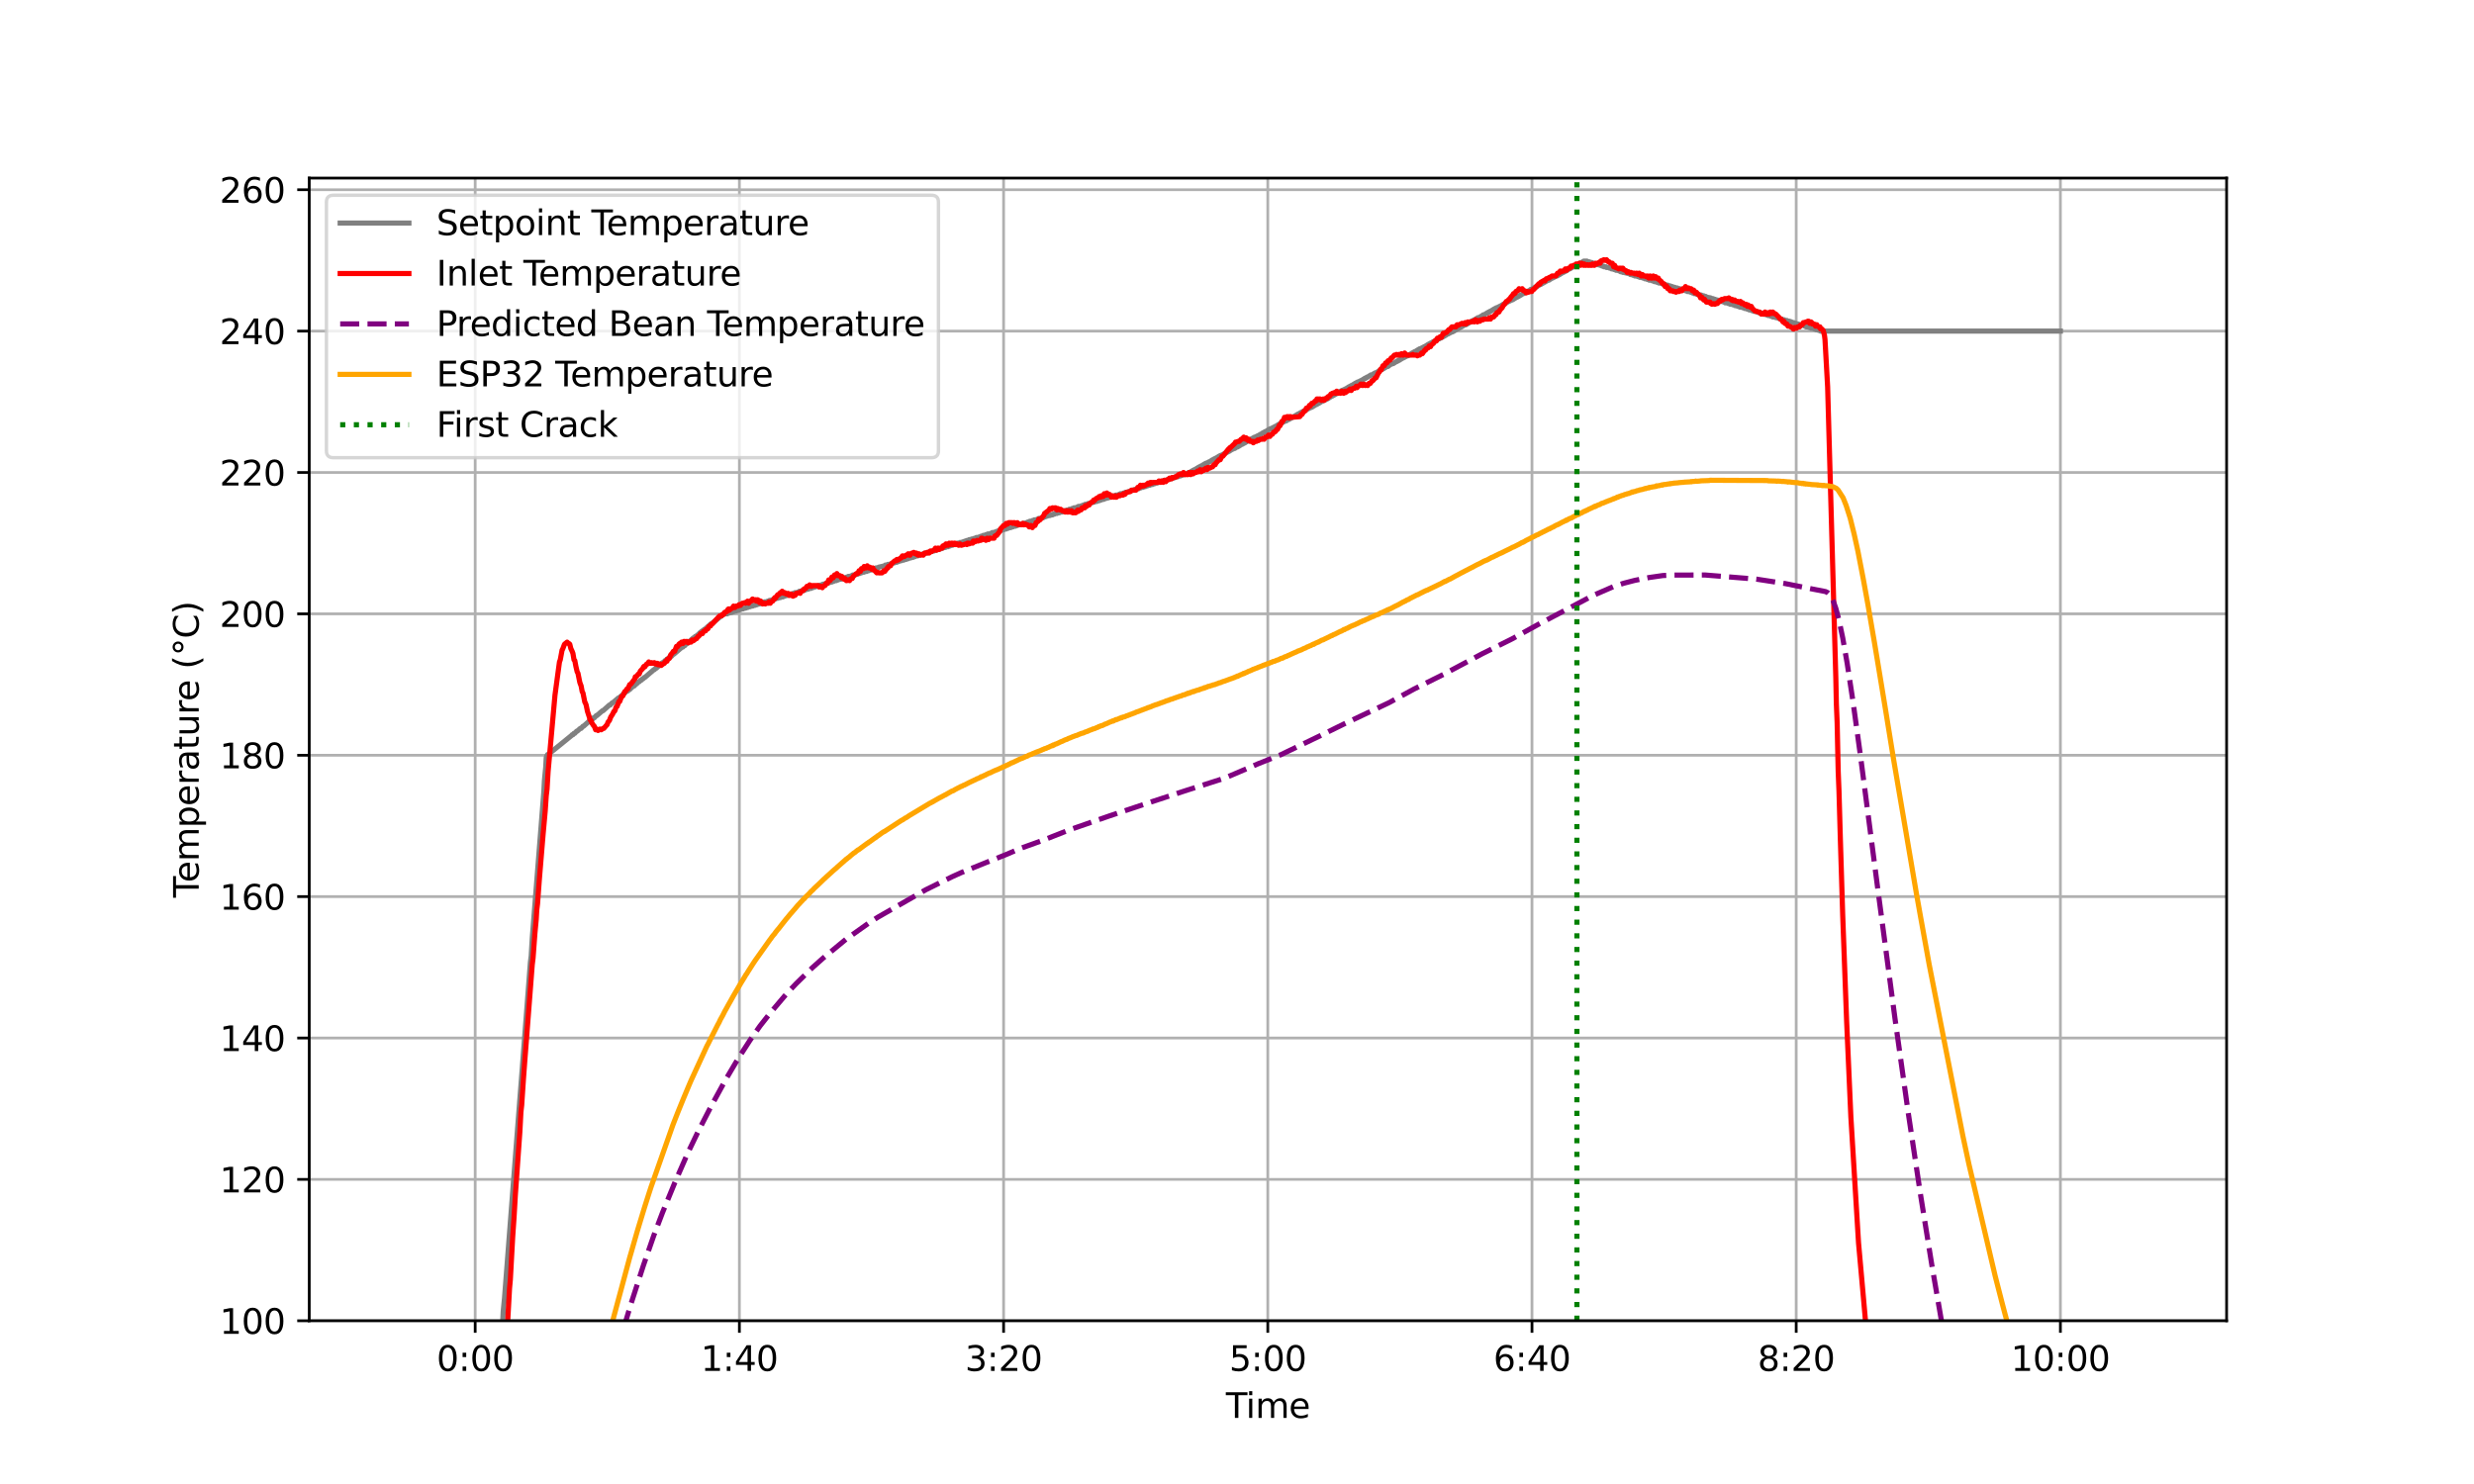 <?xml version="1.0" encoding="utf-8" standalone="no"?>
<!DOCTYPE svg PUBLIC "-//W3C//DTD SVG 1.1//EN"
  "http://www.w3.org/Graphics/SVG/1.1/DTD/svg11.dtd">
<svg xmlns:xlink="http://www.w3.org/1999/xlink" width="720pt" height="432pt" viewBox="0 0 720 432" xmlns="http://www.w3.org/2000/svg" version="1.1">
 <defs>
  <style type="text/css">*{stroke-linejoin: round; stroke-linecap: butt}</style>
 </defs>
 <g id="figure_1">
  <g id="patch_1">
   <path d="M 0 432 
L 720 432 
L 720 0 
L 0 0 
z
" style="fill: #ffffff"/>
  </g>
  <g id="axes_1">
   <g id="patch_2">
    <path d="M 90 384.48 
L 648 384.48 
L 648 51.84 
L 90 51.84 
z
" style="fill: #ffffff"/>
   </g>
   <g id="matplotlib.axis_1">
    <g id="xtick_1">
     <g id="line2d_1">
      <path d="M 138.292 384.48 
L 138.292 51.84 
" clip-path="url(#p2b68e9a7a9)" style="fill: none; stroke: #b0b0b0; stroke-width: 0.8; stroke-linecap: square"/>
     </g>
     <g id="line2d_2">
      <defs>
       <path id="m0fa8d38dee" d="M 0 0 
L 0 3.5 
" style="stroke: #000000; stroke-width: 0.8"/>
      </defs>
      <g>
       <use xlink:href="#m0fa8d38dee" x="138.292" y="384.48" style="stroke: #000000; stroke-width: 0.8"/>
      </g>
     </g>
     <g id="text_1">
      <!-- 0:00 -->
      <g transform="translate(127.064 399.078) scale(0.1 -0.1)">
       <defs>
        <path id="DejaVuSans-30" d="M 2034 4250 
Q 1547 4250 1301 3770 
Q 1056 3291 1056 2328 
Q 1056 1369 1301 889 
Q 1547 409 2034 409 
Q 2525 409 2770 889 
Q 3016 1369 3016 2328 
Q 3016 3291 2770 3770 
Q 2525 4250 2034 4250 
z
M 2034 4750 
Q 2819 4750 3233 4129 
Q 3647 3509 3647 2328 
Q 3647 1150 3233 529 
Q 2819 -91 2034 -91 
Q 1250 -91 836 529 
Q 422 1150 422 2328 
Q 422 3509 836 4129 
Q 1250 4750 2034 4750 
z
" transform="scale(0.016)"/>
        <path id="DejaVuSans-3a" d="M 750 794 
L 1409 794 
L 1409 0 
L 750 0 
L 750 794 
z
M 750 3309 
L 1409 3309 
L 1409 2516 
L 750 2516 
L 750 3309 
z
" transform="scale(0.016)"/>
       </defs>
       <use xlink:href="#DejaVuSans-30"/>
       <use xlink:href="#DejaVuSans-3a" x="63.623"/>
       <use xlink:href="#DejaVuSans-30" x="97.314"/>
       <use xlink:href="#DejaVuSans-30" x="160.938"/>
      </g>
     </g>
    </g>
    <g id="xtick_2">
     <g id="line2d_3">
      <path d="M 215.182 384.48 
L 215.182 51.84 
" clip-path="url(#p2b68e9a7a9)" style="fill: none; stroke: #b0b0b0; stroke-width: 0.8; stroke-linecap: square"/>
     </g>
     <g id="line2d_4">
      <g>
       <use xlink:href="#m0fa8d38dee" x="215.182" y="384.48" style="stroke: #000000; stroke-width: 0.8"/>
      </g>
     </g>
     <g id="text_2">
      <!-- 1:40 -->
      <g transform="translate(203.954 399.078) scale(0.1 -0.1)">
       <defs>
        <path id="DejaVuSans-31" d="M 794 531 
L 1825 531 
L 1825 4091 
L 703 3866 
L 703 4441 
L 1819 4666 
L 2450 4666 
L 2450 531 
L 3481 531 
L 3481 0 
L 794 0 
L 794 531 
z
" transform="scale(0.016)"/>
        <path id="DejaVuSans-34" d="M 2419 4116 
L 825 1625 
L 2419 1625 
L 2419 4116 
z
M 2253 4666 
L 3047 4666 
L 3047 1625 
L 3713 1625 
L 3713 1100 
L 3047 1100 
L 3047 0 
L 2419 0 
L 2419 1100 
L 313 1100 
L 313 1709 
L 2253 4666 
z
" transform="scale(0.016)"/>
       </defs>
       <use xlink:href="#DejaVuSans-31"/>
       <use xlink:href="#DejaVuSans-3a" x="63.623"/>
       <use xlink:href="#DejaVuSans-34" x="97.314"/>
       <use xlink:href="#DejaVuSans-30" x="160.938"/>
      </g>
     </g>
    </g>
    <g id="xtick_3">
     <g id="line2d_5">
      <path d="M 292.072 384.48 
L 292.072 51.84 
" clip-path="url(#p2b68e9a7a9)" style="fill: none; stroke: #b0b0b0; stroke-width: 0.8; stroke-linecap: square"/>
     </g>
     <g id="line2d_6">
      <g>
       <use xlink:href="#m0fa8d38dee" x="292.072" y="384.48" style="stroke: #000000; stroke-width: 0.8"/>
      </g>
     </g>
     <g id="text_3">
      <!-- 3:20 -->
      <g transform="translate(280.844 399.078) scale(0.1 -0.1)">
       <defs>
        <path id="DejaVuSans-33" d="M 2597 2516 
Q 3050 2419 3304 2112 
Q 3559 1806 3559 1356 
Q 3559 666 3084 287 
Q 2609 -91 1734 -91 
Q 1441 -91 1130 -33 
Q 819 25 488 141 
L 488 750 
Q 750 597 1062 519 
Q 1375 441 1716 441 
Q 2309 441 2620 675 
Q 2931 909 2931 1356 
Q 2931 1769 2642 2001 
Q 2353 2234 1838 2234 
L 1294 2234 
L 1294 2753 
L 1863 2753 
Q 2328 2753 2575 2939 
Q 2822 3125 2822 3475 
Q 2822 3834 2567 4026 
Q 2313 4219 1838 4219 
Q 1578 4219 1281 4162 
Q 984 4106 628 3988 
L 628 4550 
Q 988 4650 1302 4700 
Q 1616 4750 1894 4750 
Q 2613 4750 3031 4423 
Q 3450 4097 3450 3541 
Q 3450 3153 3228 2886 
Q 3006 2619 2597 2516 
z
" transform="scale(0.016)"/>
        <path id="DejaVuSans-32" d="M 1228 531 
L 3431 531 
L 3431 0 
L 469 0 
L 469 531 
Q 828 903 1448 1529 
Q 2069 2156 2228 2338 
Q 2531 2678 2651 2914 
Q 2772 3150 2772 3378 
Q 2772 3750 2511 3984 
Q 2250 4219 1831 4219 
Q 1534 4219 1204 4116 
Q 875 4013 500 3803 
L 500 4441 
Q 881 4594 1212 4672 
Q 1544 4750 1819 4750 
Q 2544 4750 2975 4387 
Q 3406 4025 3406 3419 
Q 3406 3131 3298 2873 
Q 3191 2616 2906 2266 
Q 2828 2175 2409 1742 
Q 1991 1309 1228 531 
z
" transform="scale(0.016)"/>
       </defs>
       <use xlink:href="#DejaVuSans-33"/>
       <use xlink:href="#DejaVuSans-3a" x="63.623"/>
       <use xlink:href="#DejaVuSans-32" x="97.314"/>
       <use xlink:href="#DejaVuSans-30" x="160.938"/>
      </g>
     </g>
    </g>
    <g id="xtick_4">
     <g id="line2d_7">
      <path d="M 368.962 384.48 
L 368.962 51.84 
" clip-path="url(#p2b68e9a7a9)" style="fill: none; stroke: #b0b0b0; stroke-width: 0.8; stroke-linecap: square"/>
     </g>
     <g id="line2d_8">
      <g>
       <use xlink:href="#m0fa8d38dee" x="368.962" y="384.48" style="stroke: #000000; stroke-width: 0.8"/>
      </g>
     </g>
     <g id="text_4">
      <!-- 5:00 -->
      <g transform="translate(357.733 399.078) scale(0.1 -0.1)">
       <defs>
        <path id="DejaVuSans-35" d="M 691 4666 
L 3169 4666 
L 3169 4134 
L 1269 4134 
L 1269 2991 
Q 1406 3038 1543 3061 
Q 1681 3084 1819 3084 
Q 2600 3084 3056 2656 
Q 3513 2228 3513 1497 
Q 3513 744 3044 326 
Q 2575 -91 1722 -91 
Q 1428 -91 1123 -41 
Q 819 9 494 109 
L 494 744 
Q 775 591 1075 516 
Q 1375 441 1709 441 
Q 2250 441 2565 725 
Q 2881 1009 2881 1497 
Q 2881 1984 2565 2268 
Q 2250 2553 1709 2553 
Q 1456 2553 1204 2497 
Q 953 2441 691 2322 
L 691 4666 
z
" transform="scale(0.016)"/>
       </defs>
       <use xlink:href="#DejaVuSans-35"/>
       <use xlink:href="#DejaVuSans-3a" x="63.623"/>
       <use xlink:href="#DejaVuSans-30" x="97.314"/>
       <use xlink:href="#DejaVuSans-30" x="160.938"/>
      </g>
     </g>
    </g>
    <g id="xtick_5">
     <g id="line2d_9">
      <path d="M 445.851 384.48 
L 445.851 51.84 
" clip-path="url(#p2b68e9a7a9)" style="fill: none; stroke: #b0b0b0; stroke-width: 0.8; stroke-linecap: square"/>
     </g>
     <g id="line2d_10">
      <g>
       <use xlink:href="#m0fa8d38dee" x="445.851" y="384.48" style="stroke: #000000; stroke-width: 0.8"/>
      </g>
     </g>
     <g id="text_5">
      <!-- 6:40 -->
      <g transform="translate(434.623 399.078) scale(0.1 -0.1)">
       <defs>
        <path id="DejaVuSans-36" d="M 2113 2584 
Q 1688 2584 1439 2293 
Q 1191 2003 1191 1497 
Q 1191 994 1439 701 
Q 1688 409 2113 409 
Q 2538 409 2786 701 
Q 3034 994 3034 1497 
Q 3034 2003 2786 2293 
Q 2538 2584 2113 2584 
z
M 3366 4563 
L 3366 3988 
Q 3128 4100 2886 4159 
Q 2644 4219 2406 4219 
Q 1781 4219 1451 3797 
Q 1122 3375 1075 2522 
Q 1259 2794 1537 2939 
Q 1816 3084 2150 3084 
Q 2853 3084 3261 2657 
Q 3669 2231 3669 1497 
Q 3669 778 3244 343 
Q 2819 -91 2113 -91 
Q 1303 -91 875 529 
Q 447 1150 447 2328 
Q 447 3434 972 4092 
Q 1497 4750 2381 4750 
Q 2619 4750 2861 4703 
Q 3103 4656 3366 4563 
z
" transform="scale(0.016)"/>
       </defs>
       <use xlink:href="#DejaVuSans-36"/>
       <use xlink:href="#DejaVuSans-3a" x="63.623"/>
       <use xlink:href="#DejaVuSans-34" x="97.314"/>
       <use xlink:href="#DejaVuSans-30" x="160.938"/>
      </g>
     </g>
    </g>
    <g id="xtick_6">
     <g id="line2d_11">
      <path d="M 522.741 384.48 
L 522.741 51.84 
" clip-path="url(#p2b68e9a7a9)" style="fill: none; stroke: #b0b0b0; stroke-width: 0.8; stroke-linecap: square"/>
     </g>
     <g id="line2d_12">
      <g>
       <use xlink:href="#m0fa8d38dee" x="522.741" y="384.48" style="stroke: #000000; stroke-width: 0.8"/>
      </g>
     </g>
     <g id="text_6">
      <!-- 8:20 -->
      <g transform="translate(511.513 399.078) scale(0.1 -0.1)">
       <defs>
        <path id="DejaVuSans-38" d="M 2034 2216 
Q 1584 2216 1326 1975 
Q 1069 1734 1069 1313 
Q 1069 891 1326 650 
Q 1584 409 2034 409 
Q 2484 409 2743 651 
Q 3003 894 3003 1313 
Q 3003 1734 2745 1975 
Q 2488 2216 2034 2216 
z
M 1403 2484 
Q 997 2584 770 2862 
Q 544 3141 544 3541 
Q 544 4100 942 4425 
Q 1341 4750 2034 4750 
Q 2731 4750 3128 4425 
Q 3525 4100 3525 3541 
Q 3525 3141 3298 2862 
Q 3072 2584 2669 2484 
Q 3125 2378 3379 2068 
Q 3634 1759 3634 1313 
Q 3634 634 3220 271 
Q 2806 -91 2034 -91 
Q 1263 -91 848 271 
Q 434 634 434 1313 
Q 434 1759 690 2068 
Q 947 2378 1403 2484 
z
M 1172 3481 
Q 1172 3119 1398 2916 
Q 1625 2713 2034 2713 
Q 2441 2713 2670 2916 
Q 2900 3119 2900 3481 
Q 2900 3844 2670 4047 
Q 2441 4250 2034 4250 
Q 1625 4250 1398 4047 
Q 1172 3844 1172 3481 
z
" transform="scale(0.016)"/>
       </defs>
       <use xlink:href="#DejaVuSans-38"/>
       <use xlink:href="#DejaVuSans-3a" x="63.623"/>
       <use xlink:href="#DejaVuSans-32" x="97.314"/>
       <use xlink:href="#DejaVuSans-30" x="160.938"/>
      </g>
     </g>
    </g>
    <g id="xtick_7">
     <g id="line2d_13">
      <path d="M 599.631 384.48 
L 599.631 51.84 
" clip-path="url(#p2b68e9a7a9)" style="fill: none; stroke: #b0b0b0; stroke-width: 0.8; stroke-linecap: square"/>
     </g>
     <g id="line2d_14">
      <g>
       <use xlink:href="#m0fa8d38dee" x="599.631" y="384.48" style="stroke: #000000; stroke-width: 0.8"/>
      </g>
     </g>
     <g id="text_7">
      <!-- 10:00 -->
      <g transform="translate(585.222 399.078) scale(0.1 -0.1)">
       <use xlink:href="#DejaVuSans-31"/>
       <use xlink:href="#DejaVuSans-30" x="63.623"/>
       <use xlink:href="#DejaVuSans-3a" x="127.246"/>
       <use xlink:href="#DejaVuSans-30" x="160.938"/>
       <use xlink:href="#DejaVuSans-30" x="224.561"/>
      </g>
     </g>
    </g>
    <g id="text_8">
     <!-- Time -->
     <g transform="translate(356.766 412.757) scale(0.1 -0.1)">
      <defs>
       <path id="DejaVuSans-54" d="M -19 4666 
L 3928 4666 
L 3928 4134 
L 2272 4134 
L 2272 0 
L 1638 0 
L 1638 4134 
L -19 4134 
L -19 4666 
z
" transform="scale(0.016)"/>
       <path id="DejaVuSans-69" d="M 603 3500 
L 1178 3500 
L 1178 0 
L 603 0 
L 603 3500 
z
M 603 4863 
L 1178 4863 
L 1178 4134 
L 603 4134 
L 603 4863 
z
" transform="scale(0.016)"/>
       <path id="DejaVuSans-6d" d="M 3328 2828 
Q 3544 3216 3844 3400 
Q 4144 3584 4550 3584 
Q 5097 3584 5394 3201 
Q 5691 2819 5691 2113 
L 5691 0 
L 5113 0 
L 5113 2094 
Q 5113 2597 4934 2840 
Q 4756 3084 4391 3084 
Q 3944 3084 3684 2787 
Q 3425 2491 3425 1978 
L 3425 0 
L 2847 0 
L 2847 2094 
Q 2847 2600 2669 2842 
Q 2491 3084 2119 3084 
Q 1678 3084 1418 2786 
Q 1159 2488 1159 1978 
L 1159 0 
L 581 0 
L 581 3500 
L 1159 3500 
L 1159 2956 
Q 1356 3278 1631 3431 
Q 1906 3584 2284 3584 
Q 2666 3584 2933 3390 
Q 3200 3197 3328 2828 
z
" transform="scale(0.016)"/>
       <path id="DejaVuSans-65" d="M 3597 1894 
L 3597 1613 
L 953 1613 
Q 991 1019 1311 708 
Q 1631 397 2203 397 
Q 2534 397 2845 478 
Q 3156 559 3463 722 
L 3463 178 
Q 3153 47 2828 -22 
Q 2503 -91 2169 -91 
Q 1331 -91 842 396 
Q 353 884 353 1716 
Q 353 2575 817 3079 
Q 1281 3584 2069 3584 
Q 2775 3584 3186 3129 
Q 3597 2675 3597 1894 
z
M 3022 2063 
Q 3016 2534 2758 2815 
Q 2500 3097 2075 3097 
Q 1594 3097 1305 2825 
Q 1016 2553 972 2059 
L 3022 2063 
z
" transform="scale(0.016)"/>
      </defs>
      <use xlink:href="#DejaVuSans-54"/>
      <use xlink:href="#DejaVuSans-69" x="57.959"/>
      <use xlink:href="#DejaVuSans-6d" x="85.742"/>
      <use xlink:href="#DejaVuSans-65" x="183.154"/>
     </g>
    </g>
   </g>
   <g id="matplotlib.axis_2">
    <g id="ytick_1">
     <g id="line2d_15">
      <path d="M 90 384.48 
L 648 384.48 
" clip-path="url(#p2b68e9a7a9)" style="fill: none; stroke: #b0b0b0; stroke-width: 0.8; stroke-linecap: square"/>
     </g>
     <g id="line2d_16">
      <defs>
       <path id="m468de37377" d="M 0 0 
L -3.5 0 
" style="stroke: #000000; stroke-width: 0.8"/>
      </defs>
      <g>
       <use xlink:href="#m468de37377" x="90" y="384.48" style="stroke: #000000; stroke-width: 0.8"/>
      </g>
     </g>
     <g id="text_9">
      <!-- 100 -->
      <g transform="translate(63.913 388.279) scale(0.1 -0.1)">
       <use xlink:href="#DejaVuSans-31"/>
       <use xlink:href="#DejaVuSans-30" x="63.623"/>
       <use xlink:href="#DejaVuSans-30" x="127.246"/>
      </g>
     </g>
    </g>
    <g id="ytick_2">
     <g id="line2d_17">
      <path d="M 90 343.323 
L 648 343.323 
" clip-path="url(#p2b68e9a7a9)" style="fill: none; stroke: #b0b0b0; stroke-width: 0.8; stroke-linecap: square"/>
     </g>
     <g id="line2d_18">
      <g>
       <use xlink:href="#m468de37377" x="90" y="343.323" style="stroke: #000000; stroke-width: 0.8"/>
      </g>
     </g>
     <g id="text_10">
      <!-- 120 -->
      <g transform="translate(63.913 347.123) scale(0.1 -0.1)">
       <use xlink:href="#DejaVuSans-31"/>
       <use xlink:href="#DejaVuSans-32" x="63.623"/>
       <use xlink:href="#DejaVuSans-30" x="127.246"/>
      </g>
     </g>
    </g>
    <g id="ytick_3">
     <g id="line2d_19">
      <path d="M 90 302.167 
L 648 302.167 
" clip-path="url(#p2b68e9a7a9)" style="fill: none; stroke: #b0b0b0; stroke-width: 0.8; stroke-linecap: square"/>
     </g>
     <g id="line2d_20">
      <g>
       <use xlink:href="#m468de37377" x="90" y="302.167" style="stroke: #000000; stroke-width: 0.8"/>
      </g>
     </g>
     <g id="text_11">
      <!-- 140 -->
      <g transform="translate(63.913 305.966) scale(0.1 -0.1)">
       <use xlink:href="#DejaVuSans-31"/>
       <use xlink:href="#DejaVuSans-34" x="63.623"/>
       <use xlink:href="#DejaVuSans-30" x="127.246"/>
      </g>
     </g>
    </g>
    <g id="ytick_4">
     <g id="line2d_21">
      <path d="M 90 261.01 
L 648 261.01 
" clip-path="url(#p2b68e9a7a9)" style="fill: none; stroke: #b0b0b0; stroke-width: 0.8; stroke-linecap: square"/>
     </g>
     <g id="line2d_22">
      <g>
       <use xlink:href="#m468de37377" x="90" y="261.01" style="stroke: #000000; stroke-width: 0.8"/>
      </g>
     </g>
     <g id="text_12">
      <!-- 160 -->
      <g transform="translate(63.913 264.809) scale(0.1 -0.1)">
       <use xlink:href="#DejaVuSans-31"/>
       <use xlink:href="#DejaVuSans-36" x="63.623"/>
       <use xlink:href="#DejaVuSans-30" x="127.246"/>
      </g>
     </g>
    </g>
    <g id="ytick_5">
     <g id="line2d_23">
      <path d="M 90 219.854 
L 648 219.854 
" clip-path="url(#p2b68e9a7a9)" style="fill: none; stroke: #b0b0b0; stroke-width: 0.8; stroke-linecap: square"/>
     </g>
     <g id="line2d_24">
      <g>
       <use xlink:href="#m468de37377" x="90" y="219.854" style="stroke: #000000; stroke-width: 0.8"/>
      </g>
     </g>
     <g id="text_13">
      <!-- 180 -->
      <g transform="translate(63.913 223.653) scale(0.1 -0.1)">
       <use xlink:href="#DejaVuSans-31"/>
       <use xlink:href="#DejaVuSans-38" x="63.623"/>
       <use xlink:href="#DejaVuSans-30" x="127.246"/>
      </g>
     </g>
    </g>
    <g id="ytick_6">
     <g id="line2d_25">
      <path d="M 90 178.697 
L 648 178.697 
" clip-path="url(#p2b68e9a7a9)" style="fill: none; stroke: #b0b0b0; stroke-width: 0.8; stroke-linecap: square"/>
     </g>
     <g id="line2d_26">
      <g>
       <use xlink:href="#m468de37377" x="90" y="178.697" style="stroke: #000000; stroke-width: 0.8"/>
      </g>
     </g>
     <g id="text_14">
      <!-- 200 -->
      <g transform="translate(63.913 182.496) scale(0.1 -0.1)">
       <use xlink:href="#DejaVuSans-32"/>
       <use xlink:href="#DejaVuSans-30" x="63.623"/>
       <use xlink:href="#DejaVuSans-30" x="127.246"/>
      </g>
     </g>
    </g>
    <g id="ytick_7">
     <g id="line2d_27">
      <path d="M 90 137.54 
L 648 137.54 
" clip-path="url(#p2b68e9a7a9)" style="fill: none; stroke: #b0b0b0; stroke-width: 0.8; stroke-linecap: square"/>
     </g>
     <g id="line2d_28">
      <g>
       <use xlink:href="#m468de37377" x="90" y="137.54" style="stroke: #000000; stroke-width: 0.8"/>
      </g>
     </g>
     <g id="text_15">
      <!-- 220 -->
      <g transform="translate(63.913 141.34) scale(0.1 -0.1)">
       <use xlink:href="#DejaVuSans-32"/>
       <use xlink:href="#DejaVuSans-32" x="63.623"/>
       <use xlink:href="#DejaVuSans-30" x="127.246"/>
      </g>
     </g>
    </g>
    <g id="ytick_8">
     <g id="line2d_29">
      <path d="M 90 96.384 
L 648 96.384 
" clip-path="url(#p2b68e9a7a9)" style="fill: none; stroke: #b0b0b0; stroke-width: 0.8; stroke-linecap: square"/>
     </g>
     <g id="line2d_30">
      <g>
       <use xlink:href="#m468de37377" x="90" y="96.384" style="stroke: #000000; stroke-width: 0.8"/>
      </g>
     </g>
     <g id="text_16">
      <!-- 240 -->
      <g transform="translate(63.913 100.183) scale(0.1 -0.1)">
       <use xlink:href="#DejaVuSans-32"/>
       <use xlink:href="#DejaVuSans-34" x="63.623"/>
       <use xlink:href="#DejaVuSans-30" x="127.246"/>
      </g>
     </g>
    </g>
    <g id="ytick_9">
     <g id="line2d_31">
      <path d="M 90 55.227 
L 648 55.227 
" clip-path="url(#p2b68e9a7a9)" style="fill: none; stroke: #b0b0b0; stroke-width: 0.8; stroke-linecap: square"/>
     </g>
     <g id="line2d_32">
      <g>
       <use xlink:href="#m468de37377" x="90" y="55.227" style="stroke: #000000; stroke-width: 0.8"/>
      </g>
     </g>
     <g id="text_17">
      <!-- 260 -->
      <g transform="translate(63.913 59.026) scale(0.1 -0.1)">
       <use xlink:href="#DejaVuSans-32"/>
       <use xlink:href="#DejaVuSans-36" x="63.623"/>
       <use xlink:href="#DejaVuSans-30" x="127.246"/>
      </g>
     </g>
    </g>
    <g id="text_18">
     <!-- Temperature (°C) -->
     <g transform="translate(57.833 261.312) rotate(-90) scale(0.1 -0.1)">
      <defs>
       <path id="DejaVuSans-70" d="M 1159 525 
L 1159 -1331 
L 581 -1331 
L 581 3500 
L 1159 3500 
L 1159 2969 
Q 1341 3281 1617 3432 
Q 1894 3584 2278 3584 
Q 2916 3584 3314 3078 
Q 3713 2572 3713 1747 
Q 3713 922 3314 415 
Q 2916 -91 2278 -91 
Q 1894 -91 1617 61 
Q 1341 213 1159 525 
z
M 3116 1747 
Q 3116 2381 2855 2742 
Q 2594 3103 2138 3103 
Q 1681 3103 1420 2742 
Q 1159 2381 1159 1747 
Q 1159 1113 1420 752 
Q 1681 391 2138 391 
Q 2594 391 2855 752 
Q 3116 1113 3116 1747 
z
" transform="scale(0.016)"/>
       <path id="DejaVuSans-72" d="M 2631 2963 
Q 2534 3019 2420 3045 
Q 2306 3072 2169 3072 
Q 1681 3072 1420 2755 
Q 1159 2438 1159 1844 
L 1159 0 
L 581 0 
L 581 3500 
L 1159 3500 
L 1159 2956 
Q 1341 3275 1631 3429 
Q 1922 3584 2338 3584 
Q 2397 3584 2469 3576 
Q 2541 3569 2628 3553 
L 2631 2963 
z
" transform="scale(0.016)"/>
       <path id="DejaVuSans-61" d="M 2194 1759 
Q 1497 1759 1228 1600 
Q 959 1441 959 1056 
Q 959 750 1161 570 
Q 1363 391 1709 391 
Q 2188 391 2477 730 
Q 2766 1069 2766 1631 
L 2766 1759 
L 2194 1759 
z
M 3341 1997 
L 3341 0 
L 2766 0 
L 2766 531 
Q 2569 213 2275 61 
Q 1981 -91 1556 -91 
Q 1019 -91 701 211 
Q 384 513 384 1019 
Q 384 1609 779 1909 
Q 1175 2209 1959 2209 
L 2766 2209 
L 2766 2266 
Q 2766 2663 2505 2880 
Q 2244 3097 1772 3097 
Q 1472 3097 1187 3025 
Q 903 2953 641 2809 
L 641 3341 
Q 956 3463 1253 3523 
Q 1550 3584 1831 3584 
Q 2591 3584 2966 3190 
Q 3341 2797 3341 1997 
z
" transform="scale(0.016)"/>
       <path id="DejaVuSans-74" d="M 1172 4494 
L 1172 3500 
L 2356 3500 
L 2356 3053 
L 1172 3053 
L 1172 1153 
Q 1172 725 1289 603 
Q 1406 481 1766 481 
L 2356 481 
L 2356 0 
L 1766 0 
Q 1100 0 847 248 
Q 594 497 594 1153 
L 594 3053 
L 172 3053 
L 172 3500 
L 594 3500 
L 594 4494 
L 1172 4494 
z
" transform="scale(0.016)"/>
       <path id="DejaVuSans-75" d="M 544 1381 
L 544 3500 
L 1119 3500 
L 1119 1403 
Q 1119 906 1312 657 
Q 1506 409 1894 409 
Q 2359 409 2629 706 
Q 2900 1003 2900 1516 
L 2900 3500 
L 3475 3500 
L 3475 0 
L 2900 0 
L 2900 538 
Q 2691 219 2414 64 
Q 2138 -91 1772 -91 
Q 1169 -91 856 284 
Q 544 659 544 1381 
z
M 1991 3584 
L 1991 3584 
z
" transform="scale(0.016)"/>
       <path id="DejaVuSans-20" transform="scale(0.016)"/>
       <path id="DejaVuSans-28" d="M 1984 4856 
Q 1566 4138 1362 3434 
Q 1159 2731 1159 2009 
Q 1159 1288 1364 580 
Q 1569 -128 1984 -844 
L 1484 -844 
Q 1016 -109 783 600 
Q 550 1309 550 2009 
Q 550 2706 781 3412 
Q 1013 4119 1484 4856 
L 1984 4856 
z
" transform="scale(0.016)"/>
       <path id="DejaVuSans-b0" d="M 1600 4347 
Q 1350 4347 1178 4173 
Q 1006 4000 1006 3750 
Q 1006 3503 1178 3333 
Q 1350 3163 1600 3163 
Q 1850 3163 2022 3333 
Q 2194 3503 2194 3750 
Q 2194 3997 2020 4172 
Q 1847 4347 1600 4347 
z
M 1600 4750 
Q 1800 4750 1984 4673 
Q 2169 4597 2303 4453 
Q 2447 4313 2519 4134 
Q 2591 3956 2591 3750 
Q 2591 3338 2302 3052 
Q 2013 2766 1594 2766 
Q 1172 2766 890 3047 
Q 609 3328 609 3750 
Q 609 4169 896 4459 
Q 1184 4750 1600 4750 
z
" transform="scale(0.016)"/>
       <path id="DejaVuSans-43" d="M 4122 4306 
L 4122 3641 
Q 3803 3938 3442 4084 
Q 3081 4231 2675 4231 
Q 1875 4231 1450 3742 
Q 1025 3253 1025 2328 
Q 1025 1406 1450 917 
Q 1875 428 2675 428 
Q 3081 428 3442 575 
Q 3803 722 4122 1019 
L 4122 359 
Q 3791 134 3420 21 
Q 3050 -91 2638 -91 
Q 1578 -91 968 557 
Q 359 1206 359 2328 
Q 359 3453 968 4101 
Q 1578 4750 2638 4750 
Q 3056 4750 3426 4639 
Q 3797 4528 4122 4306 
z
" transform="scale(0.016)"/>
       <path id="DejaVuSans-29" d="M 513 4856 
L 1013 4856 
Q 1481 4119 1714 3412 
Q 1947 2706 1947 2009 
Q 1947 1309 1714 600 
Q 1481 -109 1013 -844 
L 513 -844 
Q 928 -128 1133 580 
Q 1338 1288 1338 2009 
Q 1338 2731 1133 3434 
Q 928 4138 513 4856 
z
" transform="scale(0.016)"/>
      </defs>
      <use xlink:href="#DejaVuSans-54"/>
      <use xlink:href="#DejaVuSans-65" x="44.084"/>
      <use xlink:href="#DejaVuSans-6d" x="105.607"/>
      <use xlink:href="#DejaVuSans-70" x="203.02"/>
      <use xlink:href="#DejaVuSans-65" x="266.496"/>
      <use xlink:href="#DejaVuSans-72" x="328.02"/>
      <use xlink:href="#DejaVuSans-61" x="369.133"/>
      <use xlink:href="#DejaVuSans-74" x="430.412"/>
      <use xlink:href="#DejaVuSans-75" x="469.621"/>
      <use xlink:href="#DejaVuSans-72" x="533"/>
      <use xlink:href="#DejaVuSans-65" x="571.863"/>
      <use xlink:href="#DejaVuSans-20" x="633.387"/>
      <use xlink:href="#DejaVuSans-28" x="665.174"/>
      <use xlink:href="#DejaVuSans-b0" x="704.188"/>
      <use xlink:href="#DejaVuSans-43" x="754.188"/>
      <use xlink:href="#DejaVuSans-29" x="824.012"/>
     </g>
    </g>
   </g>
   <g id="line2d_33">
    <path d="M 142.524 433 
L 142.598 431.604 
L 142.982 427.694 
L 143.136 424.608 
L 143.367 422.55 
L 143.674 417.611 
L 143.905 415.759 
L 144.059 412.672 
L 144.29 410.614 
L 144.597 405.676 
L 144.828 403.824 
L 144.982 400.737 
L 145.366 396.827 
L 145.52 393.74 
L 145.75 391.888 
L 145.904 388.801 
L 146.289 384.892 
L 146.442 381.805 
L 146.827 377.895 
L 150.364 332.005 
L 151.979 311.221 
L 154.362 280.148 
L 154.593 278.296 
L 154.9 273.151 
L 158.284 230.349 
L 158.437 227.262 
L 158.822 223.352 
L 158.976 220.471 
L 159.36 219.648 
L 159.514 219.648 
L 166.357 214.092 
L 166.511 213.886 
L 166.741 213.886 
L 167.049 213.474 
L 167.28 213.474 
L 167.818 212.857 
L 167.972 212.857 
L 168.894 212.034 
L 169.125 212.034 
L 169.663 211.417 
L 169.817 211.417 
L 171.662 209.77 
L 171.893 209.77 
L 172.201 209.359 
L 172.431 209.359 
L 172.739 208.947 
L 172.969 208.947 
L 173.508 208.33 
L 173.661 208.33 
L 175.353 206.889 
L 175.507 206.889 
L 177.352 205.243 
L 177.583 205.243 
L 178.121 204.626 
L 178.275 204.626 
L 179.966 203.185 
L 180.12 203.185 
L 182.504 201.127 
L 182.734 201.127 
L 183.042 200.716 
L 183.273 200.716 
L 183.657 200.304 
L 184.349 199.687 
L 184.58 199.687 
L 185.118 199.07 
L 185.272 199.07 
L 185.81 198.452 
L 186.041 198.452 
L 186.348 198.041 
L 186.579 198.041 
L 186.963 197.629 
L 187.117 197.629 
L 187.502 197.218 
L 187.655 197.218 
L 190.27 194.954 
L 190.423 194.954 
L 190.808 194.542 
L 190.962 194.542 
L 192.807 192.896 
L 193.038 192.896 
L 193.576 192.279 
L 193.73 192.279 
L 194.114 191.867 
L 194.268 191.867 
L 195.191 191.044 
L 195.421 191.044 
L 195.96 190.427 
L 196.113 190.427 
L 198.497 188.369 
L 198.728 188.369 
L 199.035 187.957 
L 199.266 187.957 
L 199.804 187.34 
L 199.958 187.34 
L 201.803 185.694 
L 202.034 185.694 
L 202.341 185.282 
L 202.572 185.282 
L 202.956 184.871 
L 203.11 184.871 
L 203.648 184.253 
L 204.417 183.636 
L 204.571 183.636 
L 204.956 183.224 
L 205.109 183.224 
L 206.955 181.578 
L 207.185 181.578 
L 207.339 181.372 
L 209.646 179.52 
L 209.8 179.314 
L 209.953 179.314 
L 210.876 178.491 
L 211.261 178.697 
L 211.645 178.697 
L 211.799 178.491 
L 212.183 178.491 
L 212.568 178.285 
L 212.952 178.285 
L 213.106 178.08 
L 213.49 178.08 
L 213.644 177.874 
L 214.259 177.874 
L 214.413 177.668 
L 214.951 177.668 
L 215.105 177.462 
L 215.49 177.462 
L 215.874 177.257 
L 216.258 177.257 
L 216.412 177.051 
L 216.95 177.051 
L 217.335 176.845 
L 217.566 176.845 
L 217.719 176.639 
L 218.258 176.639 
L 218.642 176.433 
L 219.026 176.433 
L 219.18 176.228 
L 219.718 176.228 
L 220.103 176.022 
L 220.334 176.022 
L 220.487 175.816 
L 221.026 175.816 
L 221.179 175.61 
L 221.794 175.61 
L 221.948 175.405 
L 222.333 175.405 
L 222.486 175.199 
L 223.025 175.199 
L 223.409 174.993 
L 223.794 174.993 
L 223.947 174.787 
L 224.332 174.787 
L 224.716 174.581 
L 225.101 174.581 
L 225.255 174.376 
L 225.639 174.376 
L 225.793 174.17 
L 226.331 174.17 
L 226.715 173.964 
L 227.1 173.964 
L 227.254 173.758 
L 227.869 173.758 
L 228.023 173.552 
L 228.407 173.552 
L 228.561 173.347 
L 229.099 173.347 
L 229.483 173.141 
L 229.868 173.141 
L 230.022 172.935 
L 230.406 172.935 
L 230.791 172.729 
L 231.175 172.729 
L 231.329 172.524 
L 231.713 172.524 
L 232.482 172.318 
L 232.636 172.112 
L 233.251 172.112 
L 233.405 171.906 
L 233.943 171.906 
L 234.328 171.7 
L 234.481 171.7 
L 234.866 171.495 
L 235.25 171.495 
L 235.404 171.289 
L 236.019 171.289 
L 236.173 171.083 
L 236.557 171.083 
L 236.711 170.877 
L 237.249 170.877 
L 237.634 170.672 
L 238.018 170.672 
L 238.172 170.466 
L 238.556 170.466 
L 238.941 170.26 
L 239.325 170.26 
L 239.479 170.054 
L 239.864 170.054 
L 240.248 169.848 
L 240.632 169.848 
L 240.786 169.643 
L 241.324 169.643 
L 241.709 169.437 
L 242.093 169.437 
L 242.478 169.231 
L 242.632 169.231 
L 243.016 169.025 
L 243.401 169.025 
L 243.554 168.819 
L 243.939 168.819 
L 244.093 168.614 
L 244.708 168.614 
L 244.861 168.408 
L 245.4 168.408 
L 245.784 168.202 
L 245.938 168.202 
L 246.322 167.996 
L 246.707 167.996 
L 246.861 167.791 
L 247.399 167.791 
L 247.783 167.585 
L 248.014 167.585 
L 248.168 167.379 
L 248.706 167.379 
L 249.09 167.173 
L 249.475 167.173 
L 249.629 166.967 
L 250.167 166.967 
L 250.551 166.762 
L 250.705 166.762 
L 251.09 166.556 
L 251.474 166.556 
L 251.628 166.35 
L 252.243 166.35 
L 252.397 166.144 
L 252.781 166.144 
L 252.935 165.938 
L 253.473 165.938 
L 253.858 165.733 
L 254.242 165.733 
L 254.396 165.527 
L 254.78 165.527 
L 254.934 165.321 
L 255.549 165.321 
L 255.703 165.115 
L 257.471 164.704 
L 257.625 164.498 
L 258.24 164.498 
L 258.394 164.292 
L 258.932 164.292 
L 259.317 164.086 
L 259.47 164.086 
L 259.855 163.881 
L 260.239 163.881 
L 260.393 163.675 
L 261.008 163.675 
L 261.162 163.469 
L 261.547 163.469 
L 261.7 163.263 
L 262.239 163.263 
L 262.623 163.058 
L 263.007 163.058 
L 263.161 162.852 
L 263.699 162.852 
L 264.084 162.646 
L 264.315 162.646 
L 264.468 162.44 
L 265.007 162.44 
L 265.391 162.234 
L 265.775 162.234 
L 265.929 162.029 
L 266.314 162.029 
L 266.467 161.823 
L 267.083 161.823 
L 267.236 161.617 
L 267.621 161.617 
L 267.775 161.411 
L 268.313 161.411 
L 268.697 161.205 
L 269.082 161.205 
L 269.235 161 
L 269.62 161 
L 270.004 160.794 
L 270.389 160.794 
L 270.543 160.588 
L 271.081 160.588 
L 271.465 160.382 
L 271.85 160.382 
L 272.004 160.177 
L 272.388 160.177 
L 272.542 159.971 
L 273.157 159.971 
L 273.311 159.765 
L 273.849 159.765 
L 274.233 159.559 
L 274.387 159.559 
L 274.772 159.353 
L 275.156 159.353 
L 275.31 159.148 
L 275.925 159.148 
L 276.079 158.942 
L 276.463 158.942 
L 276.617 158.736 
L 277.155 158.736 
L 277.54 158.53 
L 277.924 158.53 
L 278.078 158.325 
L 278.462 158.325 
L 278.616 158.119 
L 279.231 158.119 
L 279.385 157.913 
L 279.769 157.913 
L 281.538 157.296 
L 281.922 157.296 
L 282.076 157.09 
L 282.461 157.09 
L 282.845 156.884 
L 283.229 156.884 
L 283.614 156.678 
L 283.998 156.678 
L 284.152 156.472 
L 284.69 156.472 
L 285.075 156.267 
L 285.229 156.267 
L 285.613 156.061 
L 285.997 156.061 
L 286.151 155.855 
L 286.536 155.855 
L 286.92 155.649 
L 287.305 155.649 
L 287.458 155.444 
L 287.997 155.444 
L 288.381 155.238 
L 288.612 155.238 
L 288.765 155.032 
L 289.304 155.032 
L 289.688 154.826 
L 290.073 154.826 
L 290.226 154.62 
L 290.611 154.62 
L 290.765 154.415 
L 291.38 154.415 
L 291.534 154.209 
L 292.072 154.209 
L 292.456 154.003 
L 292.841 154.003 
L 292.994 153.797 
L 293.379 153.797 
L 293.533 153.592 
L 294.148 153.592 
L 294.532 153.386 
L 294.763 153.386 
L 294.917 153.18 
L 295.532 153.18 
L 295.686 152.974 
L 296.07 152.974 
L 296.224 152.768 
L 296.762 152.768 
L 297.146 152.563 
L 297.531 152.563 
L 297.685 152.357 
L 298.223 152.357 
L 298.607 152.151 
L 298.761 152.151 
L 299.146 151.945 
L 299.53 151.945 
L 299.684 151.739 
L 300.299 151.739 
L 300.453 151.534 
L 300.837 151.534 
L 300.991 151.328 
L 301.529 151.328 
L 301.914 151.122 
L 302.144 151.122 
L 302.298 150.916 
L 302.836 150.916 
L 303.221 150.711 
L 303.605 150.711 
L 303.759 150.505 
L 303.99 150.505 
L 305.143 150.093 
L 305.527 150.093 
L 305.912 149.887 
L 306.296 149.887 
L 306.45 149.682 
L 306.835 149.682 
L 306.988 149.476 
L 307.603 149.476 
L 307.757 149.27 
L 308.296 149.27 
L 308.449 149.064 
L 309.064 149.064 
L 309.218 148.859 
L 309.603 148.859 
L 309.756 148.653 
L 310.295 148.653 
L 310.679 148.447 
L 311.064 148.447 
L 311.217 148.241 
L 311.832 148.241 
L 311.986 148.035 
L 312.371 148.035 
L 312.524 147.83 
L 313.063 147.83 
L 313.447 147.624 
L 313.678 147.624 
L 313.832 147.418 
L 314.37 147.418 
L 314.754 147.212 
L 315.139 147.212 
L 315.292 147.006 
L 315.677 147.006 
L 315.831 146.801 
L 316.446 146.801 
L 316.6 146.595 
L 317.138 146.595 
L 317.522 146.389 
L 317.676 146.389 
L 318.061 146.183 
L 318.445 146.183 
L 318.599 145.978 
L 319.214 145.978 
L 319.368 145.772 
L 319.906 145.772 
L 320.29 145.566 
L 320.444 145.566 
L 320.829 145.36 
L 321.213 145.36 
L 321.367 145.154 
L 321.751 145.154 
L 322.136 144.949 
L 322.52 144.949 
L 322.905 144.743 
L 323.135 144.743 
L 323.289 144.537 
L 323.827 144.537 
L 324.212 144.331 
L 324.596 144.331 
L 324.75 144.125 
L 325.288 144.125 
L 325.673 143.92 
L 325.903 143.92 
L 326.057 143.714 
L 326.595 143.714 
L 326.98 143.508 
L 327.364 143.508 
L 327.518 143.302 
L 327.902 143.302 
L 329.671 142.685 
L 330.055 142.685 
L 330.209 142.479 
L 330.594 142.479 
L 330.978 142.273 
L 331.362 142.273 
L 331.516 142.068 
L 331.901 142.068 
L 332.054 141.862 
L 332.67 141.862 
L 332.823 141.656 
L 333.362 141.656 
L 333.746 141.45 
L 333.9 141.45 
L 334.284 141.245 
L 334.669 141.245 
L 334.822 141.039 
L 335.438 141.039 
L 335.591 140.833 
L 335.976 140.833 
L 336.13 140.627 
L 336.668 140.627 
L 337.052 140.421 
L 337.437 140.421 
L 337.591 140.216 
L 338.206 140.216 
L 338.359 140.01 
L 338.744 140.01 
L 338.898 139.804 
L 339.436 139.804 
L 339.82 139.598 
L 340.051 139.598 
L 340.205 139.392 
L 340.743 139.392 
L 341.127 139.187 
L 341.512 139.187 
L 341.666 138.981 
L 342.05 138.981 
L 342.204 138.775 
L 342.819 138.775 
L 342.973 138.569 
L 343.511 138.569 
L 343.895 138.364 
L 344.049 138.364 
L 344.434 138.158 
L 344.818 138.158 
L 344.972 137.952 
L 345.587 137.952 
L 345.895 137.54 
L 346.279 137.54 
L 346.817 137.129 
L 347.048 137.129 
L 347.202 136.923 
L 347.432 136.923 
L 347.586 136.717 
L 347.74 136.717 
L 348.355 136.306 
L 348.509 136.306 
L 348.663 136.1 
L 348.893 136.1 
L 349.047 135.894 
L 349.278 135.894 
L 349.432 135.688 
L 349.585 135.688 
L 350.2 135.277 
L 350.354 135.277 
L 350.508 135.071 
L 350.739 135.071 
L 350.892 134.865 
L 351.046 134.865 
L 351.431 134.659 
L 351.661 134.659 
L 351.815 134.454 
L 351.969 134.454 
L 352.892 133.836 
L 353.122 133.836 
L 353.276 133.631 
L 353.507 133.631 
L 353.66 133.425 
L 353.814 133.425 
L 354.429 133.013 
L 354.583 133.013 
L 354.737 132.807 
L 354.968 132.807 
L 355.121 132.602 
L 355.506 132.602 
L 355.66 132.396 
L 355.89 132.396 
L 356.044 132.19 
L 356.275 132.19 
L 356.429 131.984 
L 356.582 131.984 
L 357.197 131.573 
L 357.351 131.573 
L 357.505 131.367 
L 357.736 131.367 
L 357.889 131.161 
L 358.043 131.161 
L 358.658 130.75 
L 358.812 130.75 
L 358.966 130.544 
L 359.35 130.544 
L 359.889 130.132 
L 360.119 130.132 
L 360.273 129.926 
L 360.504 129.926 
L 360.657 129.721 
L 360.811 129.721 
L 361.426 129.309 
L 361.58 129.309 
L 361.734 129.103 
L 361.965 129.103 
L 362.118 128.898 
L 362.349 128.898 
L 362.503 128.692 
L 362.657 128.692 
L 363.272 128.28 
L 363.425 128.28 
L 364.041 127.869 
L 364.194 127.869 
L 364.348 127.663 
L 364.579 127.663 
L 364.733 127.457 
L 364.963 127.457 
L 365.117 127.251 
L 365.502 127.251 
L 365.655 127.046 
L 365.886 127.046 
L 366.04 126.84 
L 366.194 126.84 
L 366.809 126.428 
L 366.962 126.428 
L 367.501 126.017 
L 367.731 126.017 
L 367.885 125.811 
L 368.116 125.811 
L 368.27 125.605 
L 368.423 125.605 
L 369.038 125.193 
L 369.192 125.193 
L 369.346 124.988 
L 369.577 124.988 
L 369.73 124.782 
L 370.115 124.782 
L 370.269 124.576 
L 370.499 124.576 
L 370.653 124.37 
L 370.884 124.37 
L 371.038 124.165 
L 371.191 124.165 
L 371.806 123.753 
L 371.96 123.753 
L 372.114 123.547 
L 372.345 123.547 
L 372.498 123.341 
L 372.729 123.341 
L 372.883 123.136 
L 373.037 123.136 
L 373.652 122.724 
L 373.806 122.724 
L 373.959 122.518 
L 374.344 122.518 
L 374.882 122.107 
L 375.113 122.107 
L 375.267 121.901 
L 375.497 121.901 
L 375.651 121.695 
L 375.805 121.695 
L 377.881 120.46 
L 378.111 120.46 
L 378.265 120.255 
L 378.496 120.255 
L 378.65 120.049 
L 378.88 120.049 
L 379.034 119.843 
L 379.265 119.843 
L 379.419 119.637 
L 379.572 119.637 
L 380.187 119.226 
L 380.341 119.226 
L 380.495 119.02 
L 380.726 119.02 
L 380.879 118.814 
L 381.11 118.814 
L 381.264 118.608 
L 381.648 118.608 
L 381.802 118.403 
L 382.033 118.403 
L 382.187 118.197 
L 382.34 118.197 
L 382.955 117.785 
L 383.109 117.785 
L 383.263 117.579 
L 383.494 117.579 
L 383.648 117.374 
L 383.878 117.374 
L 384.032 117.168 
L 384.186 117.168 
L 384.801 116.756 
L 384.955 116.756 
L 385.108 116.551 
L 385.339 116.551 
L 385.493 116.345 
L 385.877 116.345 
L 386.031 116.139 
L 386.262 116.139 
L 386.416 115.933 
L 386.646 115.933 
L 386.8 115.727 
L 386.954 115.727 
L 387.569 115.316 
L 387.723 115.316 
L 387.876 115.11 
L 388.107 115.11 
L 388.261 114.904 
L 388.492 114.904 
L 388.645 114.699 
L 388.799 114.699 
L 389.414 114.287 
L 389.568 114.287 
L 389.722 114.081 
L 389.952 114.081 
L 390.106 113.875 
L 390.337 113.875 
L 390.491 113.67 
L 390.644 113.67 
L 391.029 113.464 
L 391.26 113.464 
L 391.413 113.258 
L 391.567 113.258 
L 392.182 112.846 
L 392.336 112.846 
L 392.49 112.641 
L 392.721 112.641 
L 392.874 112.435 
L 393.105 112.435 
L 393.259 112.229 
L 393.413 112.229 
L 394.028 111.818 
L 394.181 111.818 
L 394.335 111.612 
L 394.566 111.612 
L 394.72 111.406 
L 394.95 111.406 
L 395.104 111.2 
L 395.489 111.2 
L 395.642 110.994 
L 395.873 110.994 
L 396.027 110.789 
L 396.181 110.789 
L 396.796 110.377 
L 396.949 110.377 
L 397.103 110.171 
L 397.334 110.171 
L 397.488 109.966 
L 397.718 109.966 
L 397.872 109.76 
L 398.026 109.76 
L 398.641 109.348 
L 398.795 109.348 
L 398.949 109.142 
L 399.333 109.142 
L 399.871 108.731 
L 400.102 108.731 
L 400.256 108.525 
L 400.486 108.525 
L 401.409 107.908 
L 401.563 107.908 
L 402.101 107.496 
L 402.332 107.496 
L 402.486 107.29 
L 402.716 107.29 
L 402.87 107.085 
L 403.024 107.085 
L 403.639 106.673 
L 403.946 106.673 
L 404.715 106.056 
L 404.869 106.056 
L 405.254 105.85 
L 405.484 105.85 
L 405.638 105.644 
L 405.792 105.644 
L 406.407 105.233 
L 406.561 105.233 
L 406.714 105.027 
L 406.945 105.027 
L 407.099 104.821 
L 407.33 104.821 
L 407.483 104.615 
L 407.637 104.615 
L 408.252 104.204 
L 408.406 104.204 
L 408.56 103.998 
L 408.79 103.998 
L 408.944 103.792 
L 409.175 103.792 
L 409.329 103.586 
L 409.713 103.586 
L 409.867 103.38 
L 410.021 103.38 
L 410.636 102.969 
L 410.79 102.969 
L 410.943 102.763 
L 411.174 102.763 
L 411.328 102.557 
L 411.559 102.557 
L 411.712 102.352 
L 411.866 102.352 
L 412.481 101.94 
L 412.635 101.94 
L 412.789 101.734 
L 413.019 101.734 
L 413.173 101.528 
L 413.558 101.528 
L 413.711 101.323 
L 413.942 101.323 
L 414.096 101.117 
L 414.327 101.117 
L 414.48 100.911 
L 414.634 100.911 
L 415.249 100.5 
L 415.403 100.5 
L 415.557 100.294 
L 415.787 100.294 
L 415.941 100.088 
L 416.172 100.088 
L 416.326 99.882 
L 416.479 99.882 
L 417.095 99.471 
L 417.402 99.471 
L 418.171 98.853 
L 418.325 98.853 
L 418.709 98.647 
L 418.863 98.647 
L 419.478 98.236 
L 419.632 98.236 
L 419.786 98.03 
L 420.016 98.03 
L 420.17 97.824 
L 420.401 97.824 
L 420.555 97.619 
L 420.708 97.619 
L 421.324 97.207 
L 421.477 97.207 
L 421.631 97.001 
L 421.862 97.001 
L 422.016 96.795 
L 422.246 96.795 
L 422.4 96.59 
L 422.784 96.59 
L 422.938 96.384 
L 423.169 96.384 
L 423.323 96.178 
L 423.476 96.178 
L 424.092 95.767 
L 424.245 95.767 
L 426.398 94.532 
L 426.629 94.532 
L 426.783 94.326 
L 427.013 94.326 
L 427.167 94.12 
L 427.321 94.12 
L 427.936 93.709 
L 428.09 93.709 
L 428.244 93.503 
L 428.474 93.503 
L 428.628 93.297 
L 428.859 93.297 
L 429.012 93.091 
L 429.166 93.091 
L 429.781 92.68 
L 429.935 92.68 
L 430.089 92.474 
L 430.473 92.474 
L 431.012 92.062 
L 431.242 92.062 
L 431.627 91.651 
L 431.934 91.651 
L 432.549 91.239 
L 432.703 91.239 
L 432.857 91.033 
L 433.088 91.033 
L 433.241 90.828 
L 433.472 90.828 
L 433.626 90.622 
L 433.78 90.622 
L 434.395 90.21 
L 434.549 90.21 
L 434.702 90.005 
L 434.933 90.005 
L 435.087 89.799 
L 435.317 89.799 
L 435.471 89.593 
L 435.856 89.593 
L 436.009 89.387 
L 436.24 89.387 
L 436.394 89.181 
L 436.548 89.181 
L 437.163 88.77 
L 437.317 88.77 
L 437.47 88.564 
L 437.701 88.564 
L 437.855 88.358 
L 438.085 88.358 
L 438.239 88.153 
L 438.393 88.153 
L 439.008 87.741 
L 439.162 87.741 
L 439.316 87.535 
L 439.546 87.535 
L 439.7 87.329 
L 440.085 87.329 
L 440.238 87.124 
L 440.469 87.124 
L 440.623 86.918 
L 440.777 86.918 
L 441.392 86.506 
L 441.546 86.506 
L 441.699 86.3 
L 441.93 86.3 
L 442.084 86.095 
L 442.314 86.095 
L 442.468 85.889 
L 442.622 85.889 
L 443.237 85.477 
L 443.391 85.477 
L 443.929 85.066 
L 444.314 85.066 
L 444.852 84.654 
L 445.082 84.654 
L 445.467 84.243 
L 445.774 84.243 
L 446.39 83.831 
L 446.543 83.831 
L 446.697 83.625 
L 446.928 83.625 
L 447.082 83.42 
L 447.312 83.42 
L 447.466 83.214 
L 447.62 83.214 
L 448.235 82.802 
L 448.389 82.802 
L 450.542 81.567 
L 450.772 81.567 
L 450.926 81.362 
L 451.08 81.362 
L 451.695 80.95 
L 451.849 80.95 
L 452.003 80.744 
L 452.233 80.744 
L 452.387 80.539 
L 452.618 80.539 
L 452.771 80.333 
L 453.156 80.333 
L 453.31 80.127 
L 453.54 80.127 
L 453.694 79.921 
L 453.925 79.921 
L 454.079 79.715 
L 454.232 79.715 
L 454.847 79.304 
L 455.001 79.304 
L 455.155 79.098 
L 455.386 79.098 
L 455.539 78.892 
L 455.77 78.892 
L 455.924 78.687 
L 456.078 78.687 
L 456.693 78.275 
L 456.847 78.275 
L 457 78.069 
L 457.231 78.069 
L 457.385 77.863 
L 457.539 77.863 
L 458.154 77.452 
L 458.461 77.452 
L 459.076 77.04 
L 459.23 77.04 
L 459.384 76.834 
L 459.615 76.834 
L 459.768 76.629 
L 459.999 76.629 
L 460.153 76.423 
L 460.307 76.423 
L 460.922 76.011 
L 461.844 76.011 
L 461.998 76.217 
L 462.536 76.217 
L 462.921 76.423 
L 463.305 76.423 
L 463.459 76.629 
L 463.844 76.629 
L 463.997 76.834 
L 464.612 76.834 
L 464.766 77.04 
L 465.304 77.04 
L 465.689 77.246 
L 466.073 77.246 
L 466.227 77.452 
L 466.612 77.452 
L 466.765 77.658 
L 467.38 77.658 
L 467.534 77.863 
L 468.072 77.863 
L 468.457 78.069 
L 468.841 78.069 
L 468.995 78.275 
L 469.38 78.275 
L 469.764 78.481 
L 470.149 78.481 
L 470.302 78.687 
L 470.841 78.687 
L 471.225 78.892 
L 471.456 78.892 
L 471.609 79.098 
L 472.148 79.098 
L 472.301 79.304 
L 472.532 79.304 
L 474.301 79.715 
L 474.454 79.921 
L 475.069 79.921 
L 475.223 80.127 
L 475.608 80.127 
L 475.761 80.333 
L 476.3 80.333 
L 476.684 80.539 
L 477.069 80.539 
L 477.222 80.744 
L 477.761 80.744 
L 478.145 80.95 
L 478.53 80.95 
L 478.683 81.156 
L 479.068 81.156 
L 479.452 81.362 
L 479.837 81.362 
L 479.99 81.567 
L 480.529 81.567 
L 480.913 81.773 
L 481.298 81.773 
L 481.451 81.979 
L 481.836 81.979 
L 482.22 82.185 
L 482.605 82.185 
L 482.758 82.391 
L 483.297 82.391 
L 483.681 82.596 
L 483.912 82.596 
L 484.066 82.802 
L 484.604 82.802 
L 484.988 83.008 
L 485.373 83.008 
L 485.526 83.214 
L 486.065 83.214 
L 486.449 83.42 
L 486.68 83.42 
L 486.834 83.625 
L 487.372 83.625 
L 487.756 83.831 
L 488.141 83.831 
L 488.295 84.037 
L 488.833 84.037 
L 489.217 84.243 
L 489.602 84.243 
L 489.755 84.448 
L 490.14 84.448 
L 490.524 84.654 
L 490.909 84.654 
L 491.063 84.86 
L 491.601 84.86 
L 491.985 85.066 
L 492.37 85.066 
L 492.523 85.272 
L 492.908 85.272 
L 493.062 85.477 
L 493.677 85.477 
L 493.831 85.683 
L 494.369 85.683 
L 494.753 85.889 
L 495.138 85.889 
L 495.291 86.095 
L 495.83 86.095 
L 496.214 86.3 
L 496.445 86.3 
L 496.599 86.506 
L 497.829 86.712 
L 497.983 86.918 
L 498.521 86.918 
L 498.905 87.124 
L 499.136 87.124 
L 499.29 87.329 
L 499.828 87.329 
L 500.212 87.535 
L 500.597 87.535 
L 500.751 87.741 
L 501.289 87.741 
L 501.673 87.947 
L 501.904 87.947 
L 502.058 88.153 
L 502.596 88.153 
L 502.98 88.358 
L 503.365 88.358 
L 503.519 88.564 
L 504.057 88.564 
L 504.441 88.77 
L 504.826 88.77 
L 504.98 88.976 
L 505.364 88.976 
L 505.748 89.181 
L 506.133 89.181 
L 506.287 89.387 
L 506.825 89.387 
L 507.209 89.593 
L 507.594 89.593 
L 507.748 89.799 
L 508.132 89.799 
L 508.517 90.005 
L 508.901 90.005 
L 509.055 90.21 
L 509.67 90.21 
L 509.824 90.416 
L 510.208 90.416 
L 510.362 90.622 
L 510.9 90.622 
L 511.285 90.828 
L 511.669 90.828 
L 511.823 91.033 
L 512.438 91.033 
L 512.592 91.239 
L 512.976 91.239 
L 513.13 91.445 
L 513.668 91.445 
L 514.053 91.651 
L 514.437 91.651 
L 514.591 91.857 
L 515.206 91.857 
L 515.36 92.062 
L 515.744 92.062 
L 515.898 92.268 
L 516.436 92.268 
L 516.821 92.474 
L 517.205 92.474 
L 517.59 92.68 
L 517.974 92.68 
L 518.128 92.886 
L 518.512 92.886 
L 518.897 93.091 
L 519.281 93.091 
L 519.435 93.297 
L 520.05 93.297 
L 520.204 93.503 
L 520.742 93.503 
L 521.357 93.709 
L 521.511 93.914 
L 522.049 93.914 
L 522.434 94.12 
L 522.664 94.12 
L 522.818 94.326 
L 523.356 94.326 
L 523.741 94.532 
L 524.125 94.532 
L 524.279 94.738 
L 524.817 94.738 
L 525.202 94.943 
L 525.432 94.943 
L 525.586 95.149 
L 526.124 95.149 
L 526.509 95.355 
L 526.893 95.355 
L 527.047 95.561 
L 527.585 95.561 
L 527.97 95.767 
L 528.354 95.767 
L 528.508 95.972 
L 528.892 95.972 
L 529.277 96.178 
L 529.661 96.178 
L 529.815 96.384 
L 599.631 96.384 
L 599.631 96.384 
" clip-path="url(#p2b68e9a7a9)" style="fill: none; stroke: #808080; stroke-width: 1.5; stroke-linecap: square"/>
   </g>
   <g id="line2d_34">
    <path d="M 144.945 433 
L 145.212 429.341 
L 146.827 401.148 
L 147.211 394.358 
L 148.288 375.014 
L 148.519 372.545 
L 149.211 359.992 
L 149.595 354.436 
L 149.979 347.851 
L 151.287 329.536 
L 151.594 323.774 
L 151.825 321.716 
L 152.363 313.691 
L 152.747 308.546 
L 154.9 280.765 
L 155.131 278.913 
L 155.669 271.711 
L 156.054 267.595 
L 156.207 264.92 
L 156.438 263.068 
L 156.976 255.866 
L 158.053 242.901 
L 158.668 236.11 
L 158.976 231.583 
L 159.206 229.731 
L 159.514 224.587 
L 161.513 202.362 
L 162.82 192.69 
L 163.051 192.073 
L 163.589 189.192 
L 163.743 188.986 
L 164.281 187.546 
L 165.05 186.928 
L 165.434 187.34 
L 165.588 187.34 
L 165.819 187.546 
L 166.126 188.78 
L 166.511 189.604 
L 166.741 190.221 
L 167.049 192.073 
L 167.28 192.279 
L 167.587 193.925 
L 167.972 195.571 
L 168.202 195.983 
L 168.741 198.658 
L 169.125 199.687 
L 169.433 201.333 
L 169.663 201.745 
L 170.201 204.42 
L 170.355 204.626 
L 170.586 205.243 
L 170.97 207.095 
L 171.509 208.741 
L 171.662 209.359 
L 171.893 209.77 
L 172.047 209.77 
L 172.201 210.388 
L 172.739 211.211 
L 172.969 211.417 
L 173.354 212.445 
L 173.508 212.24 
L 173.661 212.24 
L 174.046 212.651 
L 174.584 212.24 
L 174.969 212.445 
L 175.507 212.034 
L 175.738 212.034 
L 176.43 211.211 
L 176.66 211.005 
L 176.968 210.182 
L 177.352 209.77 
L 177.737 208.741 
L 178.275 207.918 
L 178.659 207.095 
L 178.813 207.095 
L 179.044 206.684 
L 179.198 206.066 
L 179.428 205.655 
L 179.582 205.655 
L 180.12 204.214 
L 180.351 204.214 
L 180.889 202.774 
L 181.043 202.774 
L 181.274 202.568 
L 181.812 201.333 
L 181.966 201.333 
L 182.504 200.51 
L 182.734 200.51 
L 183.273 199.275 
L 183.426 199.275 
L 183.657 199.07 
L 184.734 197.629 
L 184.887 197.012 
L 185.118 197.012 
L 185.81 196.189 
L 186.041 196.189 
L 186.348 195.365 
L 187.117 194.542 
L 187.271 194.131 
L 187.502 193.925 
L 187.655 194.131 
L 188.194 193.308 
L 188.424 193.308 
L 188.809 192.69 
L 189.116 193.102 
L 189.501 193.102 
L 189.655 192.896 
L 190.039 193.102 
L 190.27 193.102 
L 190.423 192.896 
L 190.808 193.308 
L 190.962 193.102 
L 191.346 193.102 
L 191.5 193.513 
L 191.731 193.513 
L 191.884 193.308 
L 192.115 193.308 
L 192.423 193.719 
L 193.191 193.102 
L 193.345 193.102 
L 193.73 192.484 
L 194.114 192.484 
L 194.268 191.867 
L 194.499 191.867 
L 194.652 191.661 
L 194.806 191.661 
L 195.191 190.632 
L 195.729 190.015 
L 195.96 189.604 
L 196.344 189.604 
L 196.882 188.163 
L 197.036 188.369 
L 197.267 188.163 
L 197.574 187.546 
L 197.805 187.34 
L 197.959 187.546 
L 198.343 186.928 
L 198.728 187.34 
L 198.881 187.134 
L 199.035 186.723 
L 199.266 186.723 
L 199.42 186.928 
L 199.65 186.928 
L 199.804 186.723 
L 199.958 186.723 
L 200.342 187.134 
L 200.88 186.723 
L 201.111 186.928 
L 201.265 186.723 
L 201.419 186.311 
L 201.649 186.311 
L 201.803 186.517 
L 202.572 185.899 
L 202.726 185.899 
L 203.11 185.282 
L 203.264 185.282 
L 203.648 184.871 
L 203.879 184.459 
L 204.417 184.459 
L 204.725 183.842 
L 205.109 183.636 
L 205.34 183.636 
L 205.494 183.224 
L 205.648 183.224 
L 206.032 183.018 
L 206.263 182.401 
L 206.417 182.401 
L 206.57 182.195 
L 206.801 182.195 
L 206.955 181.784 
L 207.339 181.578 
L 209.415 179.314 
L 209.953 179.314 
L 210.184 178.903 
L 210.569 178.903 
L 210.722 178.697 
L 210.876 178.285 
L 211.261 178.08 
L 211.491 178.08 
L 211.645 177.874 
L 211.799 177.462 
L 212.029 177.257 
L 212.183 177.668 
L 212.952 177.051 
L 213.106 177.051 
L 213.337 176.845 
L 213.49 176.433 
L 213.875 176.845 
L 214.259 176.433 
L 214.798 176.433 
L 215.105 176.022 
L 215.49 176.228 
L 215.72 175.816 
L 215.874 175.816 
L 216.028 175.61 
L 216.412 175.61 
L 216.797 175.405 
L 216.95 175.61 
L 217.566 174.993 
L 217.873 175.61 
L 218.258 174.993 
L 218.642 174.993 
L 218.796 174.581 
L 219.026 174.376 
L 219.411 174.787 
L 219.565 174.787 
L 219.718 174.581 
L 219.949 174.581 
L 220.103 174.993 
L 220.334 174.993 
L 220.487 174.581 
L 220.641 174.787 
L 220.872 174.787 
L 221.026 175.405 
L 221.41 174.993 
L 221.564 175.405 
L 221.948 175.816 
L 222.102 175.61 
L 222.486 175.61 
L 222.717 175.816 
L 222.871 175.61 
L 223.64 175.61 
L 223.794 175.199 
L 224.178 175.61 
L 224.332 175.199 
L 224.716 174.993 
L 224.87 174.993 
L 225.485 173.964 
L 225.639 174.17 
L 226.331 173.141 
L 226.562 173.141 
L 227.1 172.524 
L 227.254 172.729 
L 227.484 172.524 
L 227.638 172.112 
L 228.176 172.729 
L 228.407 172.524 
L 228.791 172.935 
L 229.099 172.935 
L 229.33 172.729 
L 229.483 173.141 
L 229.714 173.347 
L 230.022 172.935 
L 230.252 172.935 
L 230.406 173.347 
L 230.791 173.552 
L 230.944 173.141 
L 231.329 173.347 
L 231.559 173.141 
L 231.713 172.729 
L 232.636 172.524 
L 232.867 172.729 
L 233.02 172.318 
L 233.559 171.906 
L 233.789 171.906 
L 233.943 171.495 
L 234.328 171.289 
L 234.481 171.289 
L 234.866 170.672 
L 235.404 170.672 
L 235.635 170.26 
L 236.019 170.672 
L 236.173 170.672 
L 236.327 170.466 
L 238.172 170.466 
L 238.403 170.877 
L 238.556 170.877 
L 238.941 170.672 
L 239.325 171.083 
L 239.479 170.672 
L 239.633 170.672 
L 239.864 170.466 
L 240.094 170.466 
L 240.402 169.848 
L 240.786 169.848 
L 241.171 168.819 
L 241.324 168.819 
L 241.555 169.025 
L 241.94 168.408 
L 242.093 167.996 
L 242.478 168.202 
L 242.862 167.379 
L 243.016 167.585 
L 243.17 167.585 
L 243.401 167.379 
L 243.554 166.967 
L 243.939 167.585 
L 244.477 167.585 
L 244.861 168.202 
L 245.015 167.791 
L 245.4 168.202 
L 245.63 168.614 
L 245.784 168.408 
L 245.938 168.408 
L 246.169 168.614 
L 246.322 169.025 
L 246.476 169.025 
L 246.861 168.819 
L 247.245 169.025 
L 247.399 168.614 
L 247.783 168.408 
L 248.014 168.408 
L 248.321 167.791 
L 249.244 166.967 
L 249.629 166.967 
L 250.013 166.144 
L 250.167 166.35 
L 250.397 166.35 
L 250.705 165.527 
L 251.32 165.527 
L 251.474 164.91 
L 251.858 165.321 
L 252.012 165.321 
L 252.397 164.704 
L 252.55 165.115 
L 252.781 165.321 
L 252.935 165.115 
L 253.166 165.115 
L 253.704 165.733 
L 254.011 165.321 
L 254.242 165.938 
L 254.396 165.938 
L 255.165 166.762 
L 255.318 166.556 
L 255.703 166.762 
L 256.702 166.762 
L 257.241 166.144 
L 257.471 166.35 
L 258.24 165.321 
L 258.394 165.321 
L 258.548 164.91 
L 258.932 164.704 
L 259.163 164.704 
L 259.47 164.086 
L 260.393 163.263 
L 260.778 163.263 
L 261.008 162.852 
L 261.162 162.852 
L 261.316 163.058 
L 262.085 162.44 
L 262.239 162.44 
L 262.623 161.823 
L 262.854 161.823 
L 263.007 162.029 
L 263.161 162.029 
L 263.699 161.617 
L 263.93 161.617 
L 264.315 161.205 
L 264.622 161.617 
L 264.853 161.617 
L 265.007 161.205 
L 265.391 161 
L 265.545 161 
L 265.929 160.794 
L 266.314 161.205 
L 266.467 161 
L 266.698 161 
L 266.852 161.411 
L 267.236 161.617 
L 267.39 161.205 
L 268.005 161.617 
L 268.159 161.411 
L 268.313 161.411 
L 268.697 161.617 
L 269.082 161 
L 269.62 161 
L 269.851 160.794 
L 270.004 161 
L 270.389 161 
L 270.543 160.588 
L 270.773 160.382 
L 270.927 160.588 
L 271.081 160.588 
L 271.696 160.177 
L 271.85 160.177 
L 272.234 159.559 
L 272.542 160.177 
L 272.926 159.559 
L 273.157 159.559 
L 273.311 159.971 
L 273.695 159.559 
L 274.233 159.559 
L 274.387 158.942 
L 274.618 158.942 
L 274.772 158.736 
L 275.002 158.942 
L 275.156 158.736 
L 275.31 158.325 
L 275.925 158.736 
L 276.232 158.119 
L 276.463 158.53 
L 276.617 158.53 
L 276.848 158.119 
L 277.155 158.119 
L 277.386 158.53 
L 277.54 158.53 
L 277.693 158.119 
L 277.924 158.119 
L 278.078 158.53 
L 278.308 158.53 
L 278.462 158.325 
L 278.616 158.325 
L 279 158.736 
L 279.385 158.325 
L 279.769 158.736 
L 281.153 158.325 
L 281.384 158.53 
L 281.538 158.119 
L 281.922 158.119 
L 282.076 158.325 
L 282.461 158.119 
L 283.076 158.119 
L 283.229 157.501 
L 283.46 157.501 
L 283.614 157.707 
L 283.768 157.707 
L 284.383 157.296 
L 284.537 157.501 
L 284.69 157.501 
L 285.075 157.296 
L 285.459 157.296 
L 285.613 156.678 
L 285.844 156.678 
L 285.997 157.09 
L 286.151 157.09 
L 286.536 156.884 
L 286.92 157.296 
L 287.305 156.678 
L 287.689 157.09 
L 287.997 156.678 
L 289.304 156.678 
L 289.534 156.061 
L 289.688 156.061 
L 289.842 155.855 
L 290.073 155.855 
L 290.995 154.62 
L 291.149 154.003 
L 291.918 153.18 
L 292.072 152.974 
L 292.456 152.974 
L 292.841 152.357 
L 292.994 152.563 
L 293.225 152.563 
L 293.533 152.151 
L 294.532 152.151 
L 294.763 152.357 
L 294.917 152.151 
L 295.301 152.151 
L 295.686 152.563 
L 296.07 152.151 
L 296.224 152.357 
L 296.378 152.768 
L 296.762 152.563 
L 297.146 152.768 
L 297.3 152.768 
L 297.685 152.357 
L 297.838 152.768 
L 298.069 152.768 
L 298.223 152.563 
L 298.454 152.563 
L 298.607 152.768 
L 298.992 152.768 
L 299.146 152.974 
L 299.376 152.974 
L 299.53 153.386 
L 299.684 153.386 
L 299.915 152.974 
L 300.068 152.974 
L 300.453 153.592 
L 300.607 153.18 
L 300.991 152.974 
L 301.222 152.974 
L 301.529 152.151 
L 302.144 151.739 
L 302.298 151.122 
L 302.452 151.122 
L 302.683 151.328 
L 303.375 150.505 
L 303.759 150.093 
L 303.99 149.476 
L 305.374 148.447 
L 305.527 148.035 
L 305.758 148.035 
L 305.912 148.241 
L 306.296 147.83 
L 306.45 147.83 
L 306.835 148.035 
L 306.988 147.83 
L 307.219 147.83 
L 307.373 148.241 
L 307.603 148.447 
L 307.757 148.035 
L 307.911 148.035 
L 308.449 148.447 
L 308.68 148.241 
L 309.064 148.653 
L 309.372 148.653 
L 309.987 149.064 
L 310.295 148.653 
L 310.525 149.064 
L 310.91 149.064 
L 311.064 148.653 
L 311.448 149.064 
L 311.602 149.064 
L 311.832 148.653 
L 311.986 148.859 
L 312.14 149.27 
L 312.524 149.27 
L 312.755 149.064 
L 312.909 149.27 
L 313.063 149.27 
L 313.293 149.064 
L 313.447 148.653 
L 313.678 148.447 
L 313.832 148.859 
L 314.216 148.447 
L 314.6 148.447 
L 314.754 148.241 
L 314.908 147.83 
L 315.677 147.83 
L 315.831 147.212 
L 316.061 147.212 
L 316.215 147.418 
L 316.753 146.801 
L 316.984 147.006 
L 317.138 146.595 
L 317.676 146.183 
L 317.907 146.183 
L 318.291 145.566 
L 318.445 145.772 
L 318.983 145.154 
L 319.368 144.949 
L 319.521 144.949 
L 319.906 144.537 
L 320.29 144.743 
L 320.444 144.331 
L 320.675 144.331 
L 320.829 144.537 
L 321.059 144.537 
L 321.213 144.331 
L 321.367 143.714 
L 321.597 143.714 
L 321.982 144.125 
L 322.136 143.508 
L 322.366 143.92 
L 322.52 143.92 
L 322.751 144.125 
L 322.905 143.92 
L 323.289 144.331 
L 323.443 144.743 
L 323.673 144.331 
L 323.827 144.331 
L 324.212 144.743 
L 324.596 144.331 
L 324.75 144.743 
L 324.904 144.743 
L 325.673 144.125 
L 325.903 144.331 
L 326.057 144.125 
L 326.826 144.125 
L 326.98 143.714 
L 327.134 143.714 
L 327.364 143.92 
L 327.902 143.302 
L 328.979 143.097 
L 329.286 142.685 
L 330.594 142.685 
L 331.132 141.862 
L 331.362 142.068 
L 331.901 141.245 
L 332.054 141.656 
L 332.67 141.245 
L 332.823 141.45 
L 332.977 141.45 
L 333.592 141.039 
L 333.9 141.039 
L 334.13 140.627 
L 334.284 140.627 
L 334.669 140.833 
L 334.822 140.421 
L 335.053 140.421 
L 335.207 140.627 
L 335.591 140.421 
L 337.052 140.421 
L 337.283 140.01 
L 337.437 140.216 
L 337.591 140.216 
L 337.821 140.421 
L 337.975 140.01 
L 338.206 140.01 
L 338.513 140.421 
L 338.898 139.804 
L 339.282 140.216 
L 339.436 139.804 
L 339.667 139.804 
L 339.82 139.598 
L 340.205 139.598 
L 340.359 139.187 
L 340.743 139.187 
L 340.974 139.392 
L 341.127 138.981 
L 341.896 138.981 
L 342.05 138.775 
L 342.435 138.775 
L 342.973 138.158 
L 343.357 138.158 
L 343.511 137.952 
L 343.742 137.952 
L 343.895 138.158 
L 344.049 138.158 
L 344.28 137.952 
L 344.434 137.54 
L 344.818 138.158 
L 344.972 138.158 
L 345.203 137.952 
L 345.356 138.158 
L 345.741 138.158 
L 345.895 137.746 
L 346.125 137.54 
L 346.279 137.952 
L 346.51 138.158 
L 346.817 137.54 
L 347.048 137.54 
L 347.202 137.952 
L 347.74 137.54 
L 348.124 137.54 
L 348.509 137.129 
L 348.663 137.335 
L 348.893 137.335 
L 349.278 136.717 
L 349.585 137.335 
L 350.2 136.717 
L 350.354 136.923 
L 350.892 136.306 
L 351.277 136.717 
L 351.431 136.1 
L 351.661 136.1 
L 351.815 136.306 
L 351.969 136.306 
L 352.738 135.894 
L 352.892 135.894 
L 353.276 135.277 
L 353.66 135.277 
L 353.814 134.865 
L 354.583 134.042 
L 354.737 133.836 
L 355.121 133.836 
L 355.506 133.013 
L 355.66 132.807 
L 355.89 132.807 
L 357.505 130.75 
L 357.736 130.75 
L 357.889 130.338 
L 358.043 130.338 
L 359.35 129.103 
L 359.581 128.692 
L 359.889 128.692 
L 360.273 128.486 
L 360.657 128.486 
L 361.196 127.869 
L 361.426 127.869 
L 361.965 127.251 
L 362.503 127.869 
L 362.657 127.457 
L 362.887 127.663 
L 363.041 128.074 
L 363.272 128.28 
L 363.425 127.869 
L 363.81 128.486 
L 364.579 128.486 
L 364.733 128.898 
L 365.271 128.486 
L 365.655 128.486 
L 366.04 128.074 
L 366.194 128.28 
L 366.809 127.869 
L 367.347 127.869 
L 367.501 127.663 
L 367.731 127.663 
L 367.885 127.869 
L 368.27 127.251 
L 368.654 127.251 
L 369.192 126.634 
L 369.577 127.046 
L 369.73 126.634 
L 370.115 126.428 
L 370.269 126.428 
L 370.653 125.811 
L 370.884 125.811 
L 371.038 125.605 
L 371.191 125.605 
L 371.576 124.988 
L 371.806 124.988 
L 372.345 123.753 
L 372.498 123.959 
L 372.883 123.136 
L 373.037 122.724 
L 373.267 122.724 
L 373.421 122.313 
L 373.652 122.107 
L 373.806 121.489 
L 373.959 121.489 
L 374.19 121.695 
L 374.575 121.284 
L 374.728 121.284 
L 375.113 121.695 
L 375.267 121.284 
L 375.651 121.284 
L 375.805 121.489 
L 378.265 121.284 
L 378.65 120.666 
L 378.88 120.666 
L 379.572 119.637 
L 379.803 119.637 
L 379.957 119.432 
L 380.187 118.814 
L 380.495 118.814 
L 380.879 118.403 
L 381.11 117.991 
L 381.264 118.197 
L 381.802 117.374 
L 382.187 117.374 
L 382.725 116.756 
L 382.955 116.756 
L 383.109 116.551 
L 383.263 116.139 
L 383.648 116.139 
L 383.878 116.345 
L 384.032 116.139 
L 384.186 116.139 
L 384.57 116.551 
L 385.108 116.139 
L 385.339 116.551 
L 385.877 115.933 
L 386.262 115.933 
L 386.416 115.522 
L 386.8 115.316 
L 386.954 115.316 
L 387.338 114.699 
L 387.569 114.699 
L 387.723 114.493 
L 387.876 114.493 
L 388.261 114.287 
L 388.492 114.287 
L 388.645 114.493 
L 388.799 114.081 
L 389.03 113.875 
L 389.184 114.287 
L 389.414 114.493 
L 389.568 114.287 
L 389.722 114.287 
L 390.106 114.493 
L 390.337 114.287 
L 390.491 113.875 
L 391.029 114.493 
L 391.413 113.875 
L 391.567 114.287 
L 392.336 113.67 
L 392.721 113.67 
L 392.874 113.258 
L 393.259 113.67 
L 393.413 113.258 
L 393.797 113.052 
L 394.181 113.052 
L 394.72 112.435 
L 394.95 112.846 
L 395.104 112.435 
L 395.258 112.435 
L 395.642 112.229 
L 395.873 112.229 
L 396.027 111.818 
L 396.181 111.818 
L 396.565 112.229 
L 396.796 111.818 
L 396.949 111.818 
L 397.334 112.229 
L 397.488 112.023 
L 397.872 112.023 
L 398.026 112.229 
L 398.41 111.612 
L 398.795 111.612 
L 399.333 110.789 
L 399.564 110.789 
L 400.256 109.966 
L 400.486 109.966 
L 401.178 108.525 
L 401.409 108.319 
L 401.793 107.496 
L 401.947 107.702 
L 402.486 106.467 
L 402.87 106.467 
L 403.254 105.644 
L 403.639 105.644 
L 403.793 105.438 
L 403.946 105.027 
L 404.177 105.027 
L 404.331 104.821 
L 404.562 104.821 
L 404.869 104.204 
L 405.1 104.204 
L 405.792 103.38 
L 406.176 103.38 
L 406.407 103.175 
L 406.561 103.38 
L 406.945 103.38 
L 407.099 103.175 
L 407.33 103.175 
L 407.483 103.38 
L 407.637 103.38 
L 407.868 102.969 
L 408.252 103.38 
L 408.406 103.38 
L 408.79 102.763 
L 409.329 103.38 
L 410.943 103.38 
L 411.174 103.175 
L 411.328 103.38 
L 412.251 103.38 
L 412.481 103.586 
L 412.635 103.38 
L 413.173 103.38 
L 413.711 102.763 
L 413.942 102.969 
L 414.634 101.94 
L 414.865 101.94 
L 415.019 101.528 
L 415.403 101.323 
L 415.557 101.323 
L 415.787 101.117 
L 415.941 100.705 
L 416.172 100.705 
L 416.326 100.911 
L 416.479 100.5 
L 417.248 99.882 
L 417.402 99.471 
L 417.787 99.059 
L 418.017 99.265 
L 418.325 98.442 
L 418.555 98.647 
L 419.094 98.03 
L 419.247 98.03 
L 419.478 98.236 
L 420.016 97.001 
L 420.17 97.207 
L 420.708 96.795 
L 420.939 96.795 
L 421.631 95.972 
L 421.862 95.972 
L 422.554 95.149 
L 423.707 95.149 
L 423.861 94.738 
L 424.092 94.532 
L 424.245 94.738 
L 425.476 94.12 
L 425.86 94.326 
L 426.398 93.914 
L 426.629 94.326 
L 427.167 93.709 
L 427.321 93.914 
L 427.705 93.709 
L 428.244 93.709 
L 428.628 93.503 
L 429.012 93.709 
L 429.397 93.091 
L 429.935 93.709 
L 430.089 93.297 
L 430.32 93.297 
L 430.473 93.503 
L 430.704 93.503 
L 431.012 93.091 
L 431.627 93.091 
L 431.781 92.886 
L 433.241 92.886 
L 433.472 92.474 
L 433.78 92.886 
L 434.164 92.268 
L 434.702 92.268 
L 435.087 91.651 
L 435.317 91.651 
L 435.471 91.445 
L 435.625 91.033 
L 436.009 90.828 
L 436.24 90.828 
L 436.548 90.21 
L 437.163 89.593 
L 437.47 88.976 
L 437.855 88.564 
L 438.393 87.741 
L 438.624 87.741 
L 439.162 87.124 
L 439.316 87.124 
L 439.7 86.506 
L 440.238 85.889 
L 440.469 85.477 
L 440.777 85.477 
L 441.007 85.272 
L 441.161 84.86 
L 441.546 84.654 
L 441.699 84.654 
L 442.084 84.037 
L 442.468 84.243 
L 442.622 84.243 
L 443.006 84.037 
L 443.391 84.654 
L 443.775 84.654 
L 444.16 85.272 
L 444.544 84.86 
L 444.698 85.066 
L 444.852 85.066 
L 445.236 84.86 
L 445.774 84.86 
L 446.159 84.243 
L 446.39 84.243 
L 447.082 83.42 
L 447.85 82.596 
L 448.004 82.802 
L 448.235 82.596 
L 448.389 82.185 
L 449.465 81.567 
L 449.619 81.773 
L 450.003 81.156 
L 450.157 81.156 
L 450.542 80.95 
L 450.772 80.95 
L 450.926 80.744 
L 451.08 80.744 
L 451.695 80.333 
L 452.771 80.333 
L 453.31 79.51 
L 453.694 79.51 
L 454.079 78.892 
L 454.232 79.098 
L 454.463 79.098 
L 454.617 78.892 
L 455.155 78.892 
L 455.386 78.687 
L 455.539 78.275 
L 455.77 78.275 
L 455.924 78.687 
L 456.078 78.275 
L 456.308 78.275 
L 456.462 78.069 
L 456.847 78.069 
L 457.231 77.452 
L 457.385 77.658 
L 457.539 77.452 
L 457.769 77.452 
L 457.923 77.246 
L 458.461 77.246 
L 458.692 76.834 
L 458.846 76.834 
L 459.23 77.246 
L 459.384 76.834 
L 459.615 76.629 
L 459.768 77.04 
L 459.999 77.246 
L 460.307 76.629 
L 460.922 77.246 
L 461.076 76.834 
L 461.46 77.246 
L 461.614 77.246 
L 461.998 77.04 
L 462.152 77.246 
L 462.536 77.246 
L 462.767 77.04 
L 462.921 77.246 
L 463.305 77.246 
L 463.459 76.834 
L 463.997 77.246 
L 464.382 76.629 
L 464.612 76.629 
L 464.766 76.834 
L 464.92 76.629 
L 465.151 76.629 
L 465.304 76.423 
L 465.689 76.629 
L 465.843 76.011 
L 466.227 75.806 
L 466.612 75.806 
L 466.765 75.6 
L 467.15 75.806 
L 467.38 75.806 
L 467.534 75.6 
L 468.072 76.217 
L 468.303 76.217 
L 468.688 76.629 
L 469.226 76.629 
L 469.61 77.658 
L 469.918 77.246 
L 470.149 77.863 
L 470.302 77.863 
L 470.687 78.069 
L 470.841 78.069 
L 471.071 78.275 
L 471.225 78.069 
L 471.763 78.069 
L 471.994 78.275 
L 472.148 78.069 
L 472.301 78.069 
L 472.532 78.481 
L 473.378 78.892 
L 473.532 79.304 
L 473.916 79.098 
L 474.454 79.51 
L 474.685 79.304 
L 474.839 79.51 
L 475.608 79.51 
L 475.761 79.715 
L 476.146 79.715 
L 476.3 79.51 
L 476.684 79.921 
L 477.069 79.51 
L 477.222 79.921 
L 477.607 80.333 
L 477.761 79.921 
L 477.991 79.921 
L 478.145 80.333 
L 478.914 80.333 
L 479.068 80.539 
L 479.298 80.539 
L 479.452 80.333 
L 479.837 80.95 
L 479.99 80.539 
L 480.221 80.333 
L 480.375 80.539 
L 480.529 80.95 
L 480.759 80.95 
L 481.144 80.333 
L 481.451 80.95 
L 481.682 80.539 
L 481.836 80.539 
L 482.066 80.95 
L 482.22 80.95 
L 482.374 81.156 
L 482.605 80.95 
L 482.758 81.362 
L 483.527 81.979 
L 483.681 82.391 
L 484.066 82.596 
L 484.219 82.596 
L 484.604 83.42 
L 484.988 83.214 
L 485.373 84.037 
L 485.757 84.037 
L 485.911 84.243 
L 486.065 84.654 
L 486.834 84.654 
L 486.987 84.86 
L 487.603 84.86 
L 487.756 85.066 
L 487.91 84.86 
L 488.679 84.86 
L 488.833 84.448 
L 489.217 84.654 
L 489.448 84.654 
L 489.755 84.037 
L 490.371 84.037 
L 490.524 83.42 
L 491.063 84.037 
L 491.216 83.831 
L 491.447 83.831 
L 491.601 84.037 
L 492.139 84.037 
L 492.37 84.243 
L 492.523 84.654 
L 492.754 84.654 
L 492.908 84.448 
L 493.062 84.654 
L 493.292 85.272 
L 493.446 85.272 
L 493.677 85.066 
L 494.369 85.889 
L 494.599 85.889 
L 494.907 86.712 
L 495.138 86.712 
L 495.291 86.506 
L 495.83 87.329 
L 496.06 87.124 
L 496.599 87.947 
L 497.675 87.947 
L 497.829 88.358 
L 497.983 88.358 
L 498.213 88.564 
L 498.367 88.358 
L 498.521 88.358 
L 498.905 88.564 
L 499.136 88.564 
L 499.29 88.358 
L 499.828 88.358 
L 500.212 87.741 
L 500.597 87.741 
L 500.751 87.329 
L 501.135 87.124 
L 501.289 87.329 
L 501.904 86.918 
L 502.98 86.918 
L 503.134 86.712 
L 503.903 87.329 
L 504.057 87.124 
L 504.288 87.535 
L 504.672 87.535 
L 504.826 87.329 
L 505.21 87.741 
L 505.748 87.741 
L 505.902 87.947 
L 506.287 87.947 
L 506.517 87.741 
L 506.825 88.358 
L 507.056 88.358 
L 507.209 88.153 
L 507.748 88.77 
L 508.132 88.564 
L 508.517 89.181 
L 508.747 88.77 
L 509.285 89.387 
L 509.439 89.181 
L 509.67 89.181 
L 509.977 89.799 
L 510.9 90.622 
L 511.285 90.622 
L 511.669 90.828 
L 512.053 90.828 
L 512.592 91.445 
L 512.745 91.239 
L 513.13 91.445 
L 513.361 91.445 
L 513.668 90.828 
L 514.053 91.445 
L 514.437 91.033 
L 514.821 91.445 
L 514.975 91.033 
L 515.206 90.828 
L 515.514 91.239 
L 515.744 91.239 
L 515.898 90.828 
L 516.667 91.445 
L 516.821 91.445 
L 517.82 92.474 
L 518.128 92.886 
L 518.358 92.886 
L 518.897 93.709 
L 519.127 93.503 
L 519.281 93.709 
L 519.435 94.12 
L 519.819 94.326 
L 520.05 94.326 
L 520.358 94.943 
L 520.742 94.943 
L 521.511 95.355 
L 521.742 95.355 
L 521.895 95.767 
L 522.049 95.767 
L 522.28 95.355 
L 522.664 95.355 
L 522.818 95.561 
L 523.202 95.149 
L 523.741 95.149 
L 523.894 94.738 
L 524.279 94.532 
L 524.51 94.532 
L 524.817 93.914 
L 525.202 93.914 
L 525.586 93.709 
L 525.971 93.709 
L 526.124 93.503 
L 526.355 93.503 
L 526.509 93.709 
L 526.663 94.12 
L 526.893 93.709 
L 527.047 93.709 
L 527.278 93.914 
L 527.431 94.326 
L 527.97 94.326 
L 528.2 94.532 
L 528.354 94.943 
L 528.508 94.532 
L 528.739 94.532 
L 528.892 94.943 
L 529.277 95.149 
L 529.661 95.149 
L 529.815 95.767 
L 530.199 95.767 
L 530.584 96.178 
L 530.968 97.619 
L 531.122 98.853 
L 531.891 112.641 
L 534.275 197.423 
L 534.428 204.831 
L 534.659 210.388 
L 534.967 224.587 
L 535.197 230.349 
L 535.582 243.93 
L 536.274 266.361 
L 537.043 287.145 
L 537.427 297.434 
L 538.657 325.215 
L 540.887 361.844 
L 543.271 388.596 
L 543.886 393.329 
L 544.578 399.708 
L 547.038 416.994 
L 547.807 420.904 
L 548.192 423.167 
L 550.106 433 
L 550.106 433 
" clip-path="url(#p2b68e9a7a9)" style="fill: none; stroke: #ff0000; stroke-width: 1.5; stroke-linecap: square"/>
   </g>
   <g id="line2d_35">
    <path d="M 169.391 433 
L 171.278 424.258 
L 173.508 415.03 
L 176.276 404.626 
L 179.966 391.692 
L 183.657 379.48 
L 187.271 368.305 
L 190.27 359.669 
L 192.807 352.994 
L 196.344 344.378 
L 200.188 335.593 
L 203.264 329.205 
L 206.955 322.035 
L 211.261 314.159 
L 214.798 308.193 
L 218.258 302.835 
L 221.179 298.679 
L 223.947 295.153 
L 228.945 289.242 
L 231.713 286.327 
L 236.327 281.79 
L 239.479 278.968 
L 246.169 273.448 
L 252.781 268.743 
L 255.549 266.963 
L 269.466 258.995 
L 277.155 255.196 
L 279.769 254.013 
L 287.074 251.049 
L 292.841 248.75 
L 296.993 246.963 
L 300.991 245.529 
L 303.99 244.429 
L 311.217 241.577 
L 322.905 237.506 
L 326.441 236.327 
L 334.669 233.565 
L 345.587 229.981 
L 356.044 226.642 
L 359.197 225.327 
L 366.194 222.316 
L 372.729 219.716 
L 375.805 218.233 
L 384.186 214.182 
L 390.875 210.883 
L 404.177 204.586 
L 411.559 200.566 
L 420.17 196.28 
L 431.396 190.289 
L 439.931 186.044 
L 448.004 181.594 
L 463.69 173.314 
L 469.61 170.741 
L 472.532 169.788 
L 475.761 168.953 
L 479.99 168.111 
L 483.912 167.546 
L 486.68 167.412 
L 496.214 167.385 
L 511.131 168.583 
L 519.435 169.86 
L 527.585 171.493 
L 531.276 172.208 
L 531.891 172.507 
L 532.429 173.009 
L 532.967 173.792 
L 533.506 174.911 
L 534.275 177.074 
L 535.197 180.541 
L 536.274 185.654 
L 537.581 193.105 
L 539.272 204.231 
L 541.425 219.864 
L 546.5 258.881 
L 551.498 296.556 
L 555.342 323.902 
L 558.879 347.485 
L 562.186 368.072 
L 565.492 387.265 
L 568.644 404.314 
L 572.258 422.551 
L 574.504 433 
L 574.504 433 
" clip-path="url(#p2b68e9a7a9)" style="fill: none; stroke-dasharray: 5.55,2.4; stroke-dashoffset: 0; stroke: #800080; stroke-width: 1.5"/>
   </g>
   <g id="line2d_36">
    <path d="M 167.59 433 
L 169.01 425.698 
L 172.631 408.351 
L 173.123 406.149 
L 177.521 387.587 
L 178.605 383.389 
L 183.303 365.918 
L 183.596 364.931 
L 184.188 362.852 
L 185.356 358.778 
L 186.041 356.494 
L 187.609 351.349 
L 188.886 347.336 
L 189.47 345.546 
L 195.829 327.478 
L 196.221 326.47 
L 197.205 323.959 
L 198.282 321.305 
L 198.966 319.638 
L 200.527 315.913 
L 201.119 314.534 
L 205.717 304.533 
L 206.109 303.813 
L 206.501 303.011 
L 208.946 298.195 
L 209.246 297.681 
L 209.638 296.816 
L 210.323 295.602 
L 210.907 294.429 
L 211.399 293.565 
L 211.983 292.495 
L 212.475 291.631 
L 212.96 290.766 
L 213.452 289.882 
L 214.044 288.873 
L 215.313 286.713 
L 215.605 286.198 
L 216.581 284.614 
L 217.173 283.605 
L 217.273 283.543 
L 217.566 283.029 
L 219.034 280.724 
L 219.811 279.551 
L 224.124 273.481 
L 224.316 273.254 
L 224.709 272.678 
L 225.301 271.958 
L 225.393 271.896 
L 225.685 271.443 
L 226.369 270.579 
L 226.569 270.373 
L 227.646 268.995 
L 227.938 268.624 
L 228.922 267.389 
L 229.114 267.184 
L 229.999 266.093 
L 230.583 265.435 
L 231.075 264.858 
L 231.267 264.653 
L 231.759 264.056 
L 232.244 263.48 
L 232.536 263.192 
L 233.128 262.533 
L 233.42 262.245 
L 233.912 261.669 
L 234.012 261.669 
L 234.497 261.093 
L 235.181 260.434 
L 235.473 260.146 
L 235.673 259.92 
L 236.065 259.487 
L 236.557 259.055 
L 236.942 258.623 
L 238.118 257.532 
L 238.418 257.244 
L 238.803 256.874 
L 239.102 256.586 
L 239.395 256.298 
L 239.687 256.01 
L 240.179 255.578 
L 240.471 255.289 
L 241.84 254.055 
L 242.232 253.684 
L 242.724 253.252 
L 243.408 252.676 
L 243.7 252.388 
L 245.853 250.495 
L 246.245 250.124 
L 246.345 250.124 
L 246.638 249.836 
L 247.23 249.404 
L 247.522 249.116 
L 248.498 248.313 
L 248.691 248.231 
L 249.283 247.737 
L 249.767 247.367 
L 249.867 247.367 
L 250.067 247.223 
L 250.751 246.708 
L 250.943 246.564 
L 251.928 245.844 
L 252.512 245.412 
L 252.612 245.412 
L 252.904 245.124 
L 253.096 245.041 
L 253.688 244.609 
L 253.881 244.465 
L 254.665 243.889 
L 254.765 243.889 
L 254.957 243.663 
L 255.057 243.663 
L 255.449 243.292 
L 255.541 243.292 
L 255.741 243.148 
L 256.718 242.428 
L 257.31 242.058 
L 257.402 242.058 
L 257.602 241.914 
L 262.4 238.786 
L 262.592 238.724 
L 263.476 238.127 
L 263.669 238.065 
L 264.553 237.469 
L 270.719 233.765 
L 270.912 233.703 
L 271.404 233.394 
L 271.504 233.394 
L 271.696 233.25 
L 273.464 232.242 
L 273.657 232.159 
L 275.125 231.357 
L 275.225 231.357 
L 275.417 231.213 
L 277.078 230.266 
L 277.378 230.205 
L 277.863 229.896 
L 278.939 229.32 
L 279.139 229.258 
L 279.623 228.949 
L 279.923 228.888 
L 280.408 228.599 
L 280.7 228.517 
L 282.076 227.797 
L 282.268 227.715 
L 282.86 227.426 
L 283.053 227.344 
L 283.637 227.056 
L 283.837 226.994 
L 284.321 226.706 
L 284.621 226.624 
L 285.206 226.336 
L 285.305 226.336 
L 285.498 226.109 
L 285.89 226.048 
L 286.382 225.76 
L 286.674 225.677 
L 287.166 225.389 
L 287.358 225.307 
L 287.95 225.019 
L 288.243 224.957 
L 288.635 224.731 
L 288.827 224.648 
L 289.419 224.36 
L 289.611 224.299 
L 289.903 224.154 
L 290.196 224.072 
L 290.488 223.928 
L 290.688 223.846 
L 291.28 223.558 
L 291.472 223.496 
L 291.864 223.27 
L 292.156 223.187 
L 293.041 222.755 
L 293.233 222.693 
L 293.625 222.467 
L 293.825 222.405 
L 294.309 222.097 
L 294.601 222.035 
L 294.894 221.891 
L 295.094 221.809 
L 295.678 221.52 
L 295.878 221.438 
L 296.562 221.088 
L 296.754 221.006 
L 297.246 220.8 
L 297.539 220.718 
L 297.831 220.574 
L 298.031 220.492 
L 298.615 220.203 
L 298.915 220.142 
L 299.399 219.833 
L 299.599 219.771 
L 299.791 219.689 
L 300.091 219.627 
L 300.476 219.401 
L 300.676 219.339 
L 300.868 219.257 
L 301.06 219.175 
L 301.552 218.969 
L 301.752 218.886 
L 302.144 218.742 
L 302.337 218.681 
L 302.536 218.598 
L 302.729 218.537 
L 303.021 218.372 
L 303.121 218.372 
L 303.321 218.228 
L 303.613 218.166 
L 303.997 217.94 
L 304.39 217.878 
L 304.789 217.652 
L 305.082 217.569 
L 305.766 217.22 
L 306.058 217.137 
L 306.25 216.993 
L 306.35 217.076 
L 306.55 216.849 
L 306.642 216.932 
L 307.134 216.623 
L 307.427 216.561 
L 307.719 216.417 
L 307.919 216.335 
L 308.795 215.903 
L 309.087 215.82 
L 309.779 215.47 
L 309.972 215.388 
L 310.172 215.306 
L 310.464 215.244 
L 310.948 214.956 
L 311.248 214.874 
L 311.732 214.668 
L 311.932 214.586 
L 312.225 214.442 
L 312.517 214.359 
L 313.009 214.153 
L 313.401 214.071 
L 313.985 213.783 
L 314.278 213.701 
L 314.67 213.495 
L 314.87 213.495 
L 315.062 213.413 
L 315.354 213.351 
L 315.754 213.125 
L 316.046 213.042 
L 316.43 212.898 
L 316.53 212.898 
L 316.723 212.754 
L 316.923 212.692 
L 317.215 212.548 
L 317.515 212.466 
L 317.707 212.384 
L 317.899 212.322 
L 318.099 212.178 
L 318.291 212.178 
L 318.583 212.096 
L 319.175 211.808 
L 319.468 211.746 
L 319.76 211.519 
L 319.96 211.519 
L 320.344 211.293 
L 320.744 211.231 
L 321.036 211.087 
L 321.228 211.005 
L 321.621 210.779 
L 321.913 210.717 
L 322.213 210.573 
L 322.405 210.491 
L 322.989 210.202 
L 323.281 210.12 
L 323.873 209.832 
L 323.973 209.914 
L 324.458 209.626 
L 324.658 209.544 
L 324.75 209.462 
L 324.85 209.544 
L 325.042 209.462 
L 325.834 209.112 
L 326.126 209.029 
L 326.318 208.885 
L 326.418 208.968 
L 326.811 208.741 
L 327.303 208.659 
L 327.887 208.371 
L 328.179 208.309 
L 328.479 208.165 
L 328.771 208.083 
L 329.063 207.939 
L 329.356 207.856 
L 329.848 207.651 
L 330.14 207.568 
L 330.724 207.28 
L 331.016 207.198 
L 331.416 207.054 
L 331.608 206.992 
L 331.901 206.848 
L 332.193 206.766 
L 332.485 206.622 
L 332.777 206.539 
L 333.269 206.334 
L 333.561 206.251 
L 334.154 205.963 
L 334.346 205.963 
L 334.646 205.819 
L 334.938 205.737 
L 335.522 205.449 
L 335.814 205.367 
L 336.306 205.161 
L 336.699 205.078 
L 337.183 204.873 
L 337.475 204.79 
L 337.775 204.646 
L 338.067 204.564 
L 338.459 204.42 
L 338.652 204.358 
L 338.852 204.276 
L 339.044 204.214 
L 339.344 204.049 
L 339.636 203.988 
L 339.828 203.905 
L 340.12 203.844 
L 340.412 203.7 
L 340.612 203.617 
L 340.812 203.556 
L 341.197 203.473 
L 341.689 203.247 
L 341.981 203.185 
L 342.273 203.041 
L 342.573 202.959 
L 342.765 202.897 
L 342.965 202.815 
L 343.35 202.671 
L 343.742 202.588 
L 344.334 202.3 
L 344.818 202.239 
L 345.21 202.012 
L 345.602 201.93 
L 345.702 201.786 
L 345.802 201.868 
L 345.995 201.786 
L 346.287 201.724 
L 346.387 201.58 
L 346.579 201.58 
L 346.879 201.436 
L 347.171 201.354 
L 347.271 201.271 
L 347.371 201.354 
L 347.663 201.21 
L 347.855 201.127 
L 348.247 200.983 
L 348.54 200.922 
L 348.74 200.839 
L 348.932 200.839 
L 349.132 200.695 
L 349.424 200.613 
L 349.816 200.469 
L 350.108 200.407 
L 350.308 200.325 
L 350.4 200.325 
L 350.5 200.181 
L 350.6 200.263 
L 350.892 200.098 
L 351.185 200.037 
L 351.577 199.81 
L 352.069 199.749 
L 352.361 199.605 
L 352.753 199.522 
L 353.045 199.378 
L 353.537 199.296 
L 354.022 199.09 
L 354.314 199.008 
L 354.806 198.781 
L 355.198 198.72 
L 355.49 198.576 
L 355.69 198.493 
L 356.075 198.349 
L 356.367 198.288 
L 356.567 198.205 
L 356.767 198.123 
L 356.959 198.061 
L 357.159 197.979 
L 357.351 197.917 
L 357.543 197.835 
L 357.936 197.691 
L 358.135 197.629 
L 358.335 197.547 
L 358.628 197.464 
L 359.112 197.259 
L 359.212 197.259 
L 359.404 197.115 
L 359.704 197.032 
L 360.096 196.806 
L 360.188 196.888 
L 360.388 196.744 
L 360.581 196.662 
L 361.173 196.374 
L 361.465 196.291 
L 361.949 196.003 
L 362.049 196.086 
L 362.541 195.798 
L 362.833 195.715 
L 363.326 195.427 
L 363.618 195.345 
L 364.102 195.139 
L 364.302 195.057 
L 364.694 194.83 
L 364.986 194.769 
L 365.279 194.625 
L 365.571 194.542 
L 365.871 194.398 
L 365.971 194.398 
L 366.163 194.254 
L 366.455 194.172 
L 366.947 193.966 
L 367.239 193.884 
L 367.631 193.657 
L 367.824 193.657 
L 368.024 193.513 
L 368.416 193.452 
L 368.8 193.225 
L 369.2 193.143 
L 369.784 192.855 
L 370.076 192.793 
L 370.469 192.567 
L 370.961 192.484 
L 371.545 192.196 
L 371.837 192.135 
L 372.029 192.052 
L 372.229 191.97 
L 372.914 191.62 
L 373.206 191.62 
L 373.406 191.476 
L 373.598 191.394 
L 373.998 191.167 
L 374.382 191.106 
L 374.874 190.797 
L 375.167 190.735 
L 375.559 190.509 
L 375.759 190.447 
L 376.051 190.283 
L 376.243 190.221 
L 376.535 190.077 
L 376.735 189.995 
L 377.227 189.789 
L 377.419 189.706 
L 377.812 189.48 
L 378.104 189.418 
L 378.404 189.274 
L 378.696 189.192 
L 379.38 188.822 
L 379.572 188.76 
L 379.765 188.678 
L 379.964 188.616 
L 380.457 188.307 
L 380.749 188.245 
L 381.141 188.019 
L 381.433 187.957 
L 381.925 187.649 
L 382.117 187.587 
L 382.217 187.505 
L 382.317 187.587 
L 382.51 187.443 
L 382.902 187.216 
L 383.102 187.134 
L 383.586 186.928 
L 383.686 186.928 
L 383.878 186.764 
L 384.078 186.702 
L 384.562 186.414 
L 384.762 186.332 
L 385.055 186.27 
L 385.447 186.043 
L 385.639 185.961 
L 386.523 185.529 
L 386.723 185.447 
L 387.4 185.076 
L 387.7 185.015 
L 387.992 184.788 
L 388.184 184.726 
L 388.384 184.644 
L 388.576 184.582 
L 388.968 184.356 
L 389.168 184.274 
L 389.853 183.903 
L 389.952 183.903 
L 390.145 183.759 
L 390.437 183.698 
L 391.121 183.245 
L 391.221 183.327 
L 391.806 182.957 
L 392.105 182.895 
L 392.597 182.586 
L 392.69 182.586 
L 392.89 182.442 
L 393.374 182.216 
L 393.566 182.154 
L 393.866 182.01 
L 394.158 181.928 
L 395.043 181.496 
L 395.135 181.496 
L 395.335 181.352 
L 395.527 181.269 
L 395.919 181.043 
L 396.211 180.981 
L 396.703 180.693 
L 397.096 180.611 
L 397.588 180.323 
L 397.88 180.24 
L 398.464 179.952 
L 398.656 179.87 
L 399.448 179.5 
L 399.741 179.438 
L 399.933 179.294 
L 400.125 179.211 
L 400.617 178.985 
L 400.917 178.923 
L 401.209 178.779 
L 401.301 178.779 
L 401.594 178.553 
L 401.893 178.409 
L 402.186 178.327 
L 403.062 177.894 
L 403.262 177.812 
L 403.946 177.462 
L 404.046 177.524 
L 404.339 177.298 
L 404.631 177.236 
L 405.123 176.948 
L 405.323 176.866 
L 405.807 176.577 
L 405.999 176.495 
L 406.591 176.207 
L 406.784 176.125 
L 408.352 175.24 
L 408.552 175.178 
L 408.937 174.952 
L 409.037 174.952 
L 409.329 174.725 
L 409.821 174.52 
L 409.921 174.52 
L 410.213 174.293 
L 410.605 174.067 
L 410.797 174.005 
L 411.189 173.779 
L 411.389 173.697 
L 412.366 173.182 
L 412.658 173.12 
L 413.15 172.832 
L 413.342 172.75 
L 413.734 172.524 
L 413.934 172.462 
L 414.319 172.235 
L 414.519 172.153 
L 415.111 171.865 
L 415.403 171.803 
L 415.787 171.577 
L 415.987 171.495 
L 416.579 171.207 
L 416.772 171.124 
L 417.656 170.692 
L 417.848 170.61 
L 418.532 170.26 
L 418.725 170.178 
L 419.017 170.034 
L 419.217 169.951 
L 420.493 169.231 
L 420.585 169.293 
L 420.785 169.149 
L 420.985 169.066 
L 421.762 168.634 
L 422.054 168.552 
L 423.722 167.605 
L 423.915 167.523 
L 425.391 166.72 
L 425.583 166.638 
L 426.66 166.062 
L 426.852 165.98 
L 427.928 165.403 
L 428.128 165.321 
L 428.52 165.095 
L 428.62 165.095 
L 428.813 164.951 
L 429.889 164.375 
L 430.089 164.292 
L 430.381 164.148 
L 430.573 164.066 
L 431.942 163.325 
L 432.142 163.263 
L 432.434 163.119 
L 432.726 163.037 
L 434.195 162.234 
L 434.487 162.152 
L 435.471 161.638 
L 435.563 161.638 
L 435.763 161.494 
L 435.956 161.411 
L 436.548 161.123 
L 436.74 161.061 
L 437.032 160.897 
L 437.132 160.897 
L 437.324 160.753 
L 437.524 160.691 
L 437.916 160.465 
L 438.109 160.382 
L 438.993 159.95 
L 439.185 159.868 
L 440.261 159.292 
L 440.554 159.209 
L 441.83 158.551 
L 442.03 158.469 
L 443.006 157.892 
L 443.199 157.892 
L 443.399 157.748 
L 443.591 157.666 
L 444.183 157.296 
L 444.375 157.213 
L 445.059 156.863 
L 445.159 156.863 
L 445.352 156.699 
L 446.236 156.267 
L 446.436 156.184 
L 447.212 155.752 
L 447.512 155.67 
L 448.289 155.238 
L 448.489 155.155 
L 449.173 154.785 
L 449.365 154.723 
L 449.757 154.497 
L 449.957 154.415 
L 450.742 153.983 
L 450.934 153.983 
L 451.226 153.756 
L 451.426 153.694 
L 451.818 153.468 
L 452.11 153.386 
L 452.402 153.159 
L 453.087 152.81 
L 453.379 152.727 
L 453.579 152.583 
L 453.679 152.583 
L 453.871 152.439 
L 454.071 152.357 
L 454.555 152.069 
L 454.747 151.986 
L 455.632 151.554 
L 455.732 151.554 
L 455.832 151.39 
L 455.924 151.472 
L 456.608 151.04 
L 456.808 150.957 
L 457.008 150.875 
L 457.3 150.813 
L 457.492 150.669 
L 457.885 150.443 
L 458.077 150.361 
L 459.061 149.846 
L 459.353 149.785 
L 459.945 149.414 
L 460.237 149.332 
L 461.114 148.817 
L 461.306 148.817 
L 461.606 148.591 
L 461.898 148.529 
L 462.39 148.221 
L 462.583 148.159 
L 462.875 148.015 
L 463.075 147.932 
L 463.367 147.788 
L 463.567 147.706 
L 464.051 147.418 
L 464.151 147.5 
L 464.243 147.336 
L 464.343 147.418 
L 464.835 147.13 
L 465.028 147.048 
L 465.228 146.965 
L 465.52 146.904 
L 466.112 146.533 
L 466.496 146.451 
L 466.988 146.245 
L 467.181 146.163 
L 467.48 146.019 
L 467.773 145.936 
L 468.265 145.71 
L 468.557 145.648 
L 468.849 145.504 
L 469.041 145.422 
L 469.441 145.278 
L 469.533 145.278 
L 469.633 145.134 
L 469.826 145.134 
L 470.026 145.052 
L 470.218 144.99 
L 470.71 144.681 
L 470.81 144.763 
L 471.202 144.537 
L 471.494 144.455 
L 471.979 144.249 
L 472.378 144.167 
L 472.863 143.94 
L 473.255 143.879 
L 473.547 143.735 
L 474.039 143.652 
L 474.331 143.508 
L 474.624 143.426 
L 475.016 143.199 
L 475.116 143.282 
L 475.408 143.138 
L 475.9 143.055 
L 476.384 142.85 
L 476.876 142.767 
L 477.169 142.623 
L 477.661 142.541 
L 477.953 142.479 
L 478.245 142.397 
L 478.437 142.315 
L 478.737 142.253 
L 478.837 142.171 
L 478.929 142.253 
L 479.229 142.109 
L 479.714 142.027 
L 479.814 141.944 
L 479.906 142.027 
L 480.006 141.882 
L 480.206 141.882 
L 480.69 141.8 
L 480.99 141.738 
L 481.574 141.656 
L 481.774 141.594 
L 481.966 141.594 
L 482.066 141.43 
L 482.159 141.512 
L 482.359 141.43 
L 482.943 141.368 
L 483.143 141.286 
L 483.535 141.224 
L 483.635 141.142 
L 483.827 141.224 
L 484.119 141.059 
L 485.004 140.998 
L 485.196 140.915 
L 485.88 140.854 
L 485.98 140.771 
L 486.072 140.854 
L 486.272 140.771 
L 486.957 140.689 
L 487.157 140.627 
L 487.349 140.627 
L 488.425 140.545 
L 488.625 140.483 
L 488.817 140.483 
L 489.802 140.401 
L 489.994 140.401 
L 490.286 140.339 
L 490.486 140.339 
L 491.947 140.257 
L 492.147 140.174 
L 492.247 140.257 
L 492.439 140.174 
L 493.415 140.113 
L 493.515 140.03 
L 493.715 140.113 
L 494.692 140.03 
L 494.984 139.969 
L 497.437 139.886 
L 497.629 139.804 
L 514.368 139.886 
L 514.56 139.969 
L 516.913 140.03 
L 517.105 140.113 
L 517.305 140.03 
L 518.381 140.113 
L 518.674 140.174 
L 518.966 140.113 
L 519.258 140.174 
L 520.242 140.257 
L 520.342 140.339 
L 520.534 140.257 
L 521.219 140.339 
L 521.511 140.401 
L 521.711 140.401 
L 522.495 140.483 
L 522.687 140.483 
L 523.372 140.545 
L 523.572 140.627 
L 524.256 140.689 
L 524.356 140.771 
L 524.548 140.689 
L 524.648 140.771 
L 524.74 140.689 
L 525.04 140.854 
L 525.232 140.771 
L 525.525 140.915 
L 525.724 140.854 
L 526.017 140.915 
L 526.893 140.998 
L 527.193 141.059 
L 528.854 141.142 
L 528.954 141.224 
L 529.054 141.142 
L 529.246 141.224 
L 530.223 141.286 
L 530.322 141.368 
L 530.522 141.286 
L 530.715 141.368 
L 530.815 141.286 
L 531.007 141.368 
L 532.091 141.43 
L 532.283 141.512 
L 532.967 141.594 
L 533.26 141.656 
L 533.552 141.738 
L 534.144 142.027 
L 534.336 142.109 
L 534.528 142.253 
L 534.92 142.623 
L 536.389 144.907 
L 537.273 147.13 
L 538.45 150.813 
L 539.618 155.526 
L 540.703 160.465 
L 542.263 168.552 
L 543.64 176.125 
L 544.809 182.957 
L 545.493 186.928 
L 546.769 194.625 
L 548.73 206.539 
L 551.075 221.006 
L 557.734 260.146 
L 558.91 266.752 
L 561.447 280.786 
L 571.243 330.647 
L 571.928 333.857 
L 573.004 338.878 
L 580.639 371.413 
L 582.692 379.397 
L 583.576 382.751 
L 585.537 389.954 
L 586.121 392.073 
L 586.606 393.781 
L 593.072 414.442 
L 596.502 424.011 
L 597.278 425.986 
L 598.262 428.538 
L 599.439 431.357 
L 599.923 432.571 
L 600.128 433 
L 600.128 433 
" clip-path="url(#p2b68e9a7a9)" style="fill: none; stroke: #ffa500; stroke-width: 1.5; stroke-linecap: square"/>
   </g>
   <g id="line2d_37">
    <path d="M 458.923 384.48 
L 458.923 51.84 
" clip-path="url(#p2b68e9a7a9)" style="fill: none; stroke-dasharray: 1.5,2.475; stroke-dashoffset: 0; stroke: #008000; stroke-width: 1.5"/>
   </g>
   <g id="patch_3">
    <path d="M 90 384.48 
L 90 51.84 
" style="fill: none; stroke: #000000; stroke-width: 0.8; stroke-linejoin: miter; stroke-linecap: square"/>
   </g>
   <g id="patch_4">
    <path d="M 648 384.48 
L 648 51.84 
" style="fill: none; stroke: #000000; stroke-width: 0.8; stroke-linejoin: miter; stroke-linecap: square"/>
   </g>
   <g id="patch_5">
    <path d="M 90 384.48 
L 648 384.48 
" style="fill: none; stroke: #000000; stroke-width: 0.8; stroke-linejoin: miter; stroke-linecap: square"/>
   </g>
   <g id="patch_6">
    <path d="M 90 51.84 
L 648 51.84 
" style="fill: none; stroke: #000000; stroke-width: 0.8; stroke-linejoin: miter; stroke-linecap: square"/>
   </g>
   <g id="legend_1">
    <g id="patch_7">
     <path d="M 97 133.231 
L 271.116 133.231 
Q 273.116 133.231 273.116 131.231 
L 273.116 58.84 
Q 273.116 56.84 271.116 56.84 
L 97 56.84 
Q 95 56.84 95 58.84 
L 95 131.231 
Q 95 133.231 97 133.231 
z
" style="fill: #ffffff; opacity: 0.8; stroke: #cccccc; stroke-linejoin: miter"/>
    </g>
    <g id="line2d_38">
     <path d="M 99 64.938 
L 109 64.938 
L 119 64.938 
" style="fill: none; stroke: #808080; stroke-width: 1.5; stroke-linecap: square"/>
    </g>
    <g id="text_19">
     <!-- Setpoint Temperature -->
     <g transform="translate(127 68.438) scale(0.1 -0.1)">
      <defs>
       <path id="DejaVuSans-53" d="M 3425 4513 
L 3425 3897 
Q 3066 4069 2747 4153 
Q 2428 4238 2131 4238 
Q 1616 4238 1336 4038 
Q 1056 3838 1056 3469 
Q 1056 3159 1242 3001 
Q 1428 2844 1947 2747 
L 2328 2669 
Q 3034 2534 3370 2195 
Q 3706 1856 3706 1288 
Q 3706 609 3251 259 
Q 2797 -91 1919 -91 
Q 1588 -91 1214 -16 
Q 841 59 441 206 
L 441 856 
Q 825 641 1194 531 
Q 1563 422 1919 422 
Q 2459 422 2753 634 
Q 3047 847 3047 1241 
Q 3047 1584 2836 1778 
Q 2625 1972 2144 2069 
L 1759 2144 
Q 1053 2284 737 2584 
Q 422 2884 422 3419 
Q 422 4038 858 4394 
Q 1294 4750 2059 4750 
Q 2388 4750 2728 4690 
Q 3069 4631 3425 4513 
z
" transform="scale(0.016)"/>
       <path id="DejaVuSans-6f" d="M 1959 3097 
Q 1497 3097 1228 2736 
Q 959 2375 959 1747 
Q 959 1119 1226 758 
Q 1494 397 1959 397 
Q 2419 397 2687 759 
Q 2956 1122 2956 1747 
Q 2956 2369 2687 2733 
Q 2419 3097 1959 3097 
z
M 1959 3584 
Q 2709 3584 3137 3096 
Q 3566 2609 3566 1747 
Q 3566 888 3137 398 
Q 2709 -91 1959 -91 
Q 1206 -91 779 398 
Q 353 888 353 1747 
Q 353 2609 779 3096 
Q 1206 3584 1959 3584 
z
" transform="scale(0.016)"/>
       <path id="DejaVuSans-6e" d="M 3513 2113 
L 3513 0 
L 2938 0 
L 2938 2094 
Q 2938 2591 2744 2837 
Q 2550 3084 2163 3084 
Q 1697 3084 1428 2787 
Q 1159 2491 1159 1978 
L 1159 0 
L 581 0 
L 581 3500 
L 1159 3500 
L 1159 2956 
Q 1366 3272 1645 3428 
Q 1925 3584 2291 3584 
Q 2894 3584 3203 3211 
Q 3513 2838 3513 2113 
z
" transform="scale(0.016)"/>
      </defs>
      <use xlink:href="#DejaVuSans-53"/>
      <use xlink:href="#DejaVuSans-65" x="63.477"/>
      <use xlink:href="#DejaVuSans-74" x="125"/>
      <use xlink:href="#DejaVuSans-70" x="164.209"/>
      <use xlink:href="#DejaVuSans-6f" x="227.686"/>
      <use xlink:href="#DejaVuSans-69" x="288.867"/>
      <use xlink:href="#DejaVuSans-6e" x="316.65"/>
      <use xlink:href="#DejaVuSans-74" x="380.029"/>
      <use xlink:href="#DejaVuSans-20" x="419.238"/>
      <use xlink:href="#DejaVuSans-54" x="451.025"/>
      <use xlink:href="#DejaVuSans-65" x="495.109"/>
      <use xlink:href="#DejaVuSans-6d" x="556.633"/>
      <use xlink:href="#DejaVuSans-70" x="654.045"/>
      <use xlink:href="#DejaVuSans-65" x="717.521"/>
      <use xlink:href="#DejaVuSans-72" x="779.045"/>
      <use xlink:href="#DejaVuSans-61" x="820.158"/>
      <use xlink:href="#DejaVuSans-74" x="881.438"/>
      <use xlink:href="#DejaVuSans-75" x="920.646"/>
      <use xlink:href="#DejaVuSans-72" x="984.025"/>
      <use xlink:href="#DejaVuSans-65" x="1022.889"/>
     </g>
    </g>
    <g id="line2d_39">
     <path d="M 99 79.617 
L 109 79.617 
L 119 79.617 
" style="fill: none; stroke: #ff0000; stroke-width: 1.5; stroke-linecap: square"/>
    </g>
    <g id="text_20">
     <!-- Inlet Temperature -->
     <g transform="translate(127 83.117) scale(0.1 -0.1)">
      <defs>
       <path id="DejaVuSans-49" d="M 628 4666 
L 1259 4666 
L 1259 0 
L 628 0 
L 628 4666 
z
" transform="scale(0.016)"/>
       <path id="DejaVuSans-6c" d="M 603 4863 
L 1178 4863 
L 1178 0 
L 603 0 
L 603 4863 
z
" transform="scale(0.016)"/>
      </defs>
      <use xlink:href="#DejaVuSans-49"/>
      <use xlink:href="#DejaVuSans-6e" x="29.492"/>
      <use xlink:href="#DejaVuSans-6c" x="92.871"/>
      <use xlink:href="#DejaVuSans-65" x="120.654"/>
      <use xlink:href="#DejaVuSans-74" x="182.178"/>
      <use xlink:href="#DejaVuSans-20" x="221.387"/>
      <use xlink:href="#DejaVuSans-54" x="253.174"/>
      <use xlink:href="#DejaVuSans-65" x="297.258"/>
      <use xlink:href="#DejaVuSans-6d" x="358.781"/>
      <use xlink:href="#DejaVuSans-70" x="456.193"/>
      <use xlink:href="#DejaVuSans-65" x="519.67"/>
      <use xlink:href="#DejaVuSans-72" x="581.193"/>
      <use xlink:href="#DejaVuSans-61" x="622.307"/>
      <use xlink:href="#DejaVuSans-74" x="683.586"/>
      <use xlink:href="#DejaVuSans-75" x="722.795"/>
      <use xlink:href="#DejaVuSans-72" x="786.174"/>
      <use xlink:href="#DejaVuSans-65" x="825.037"/>
     </g>
    </g>
    <g id="line2d_40">
     <path d="M 99 94.295 
L 109 94.295 
L 119 94.295 
" style="fill: none; stroke-dasharray: 5.55,2.4; stroke-dashoffset: 0; stroke: #800080; stroke-width: 1.5"/>
    </g>
    <g id="text_21">
     <!-- Predicted Bean Temperature -->
     <g transform="translate(127 97.795) scale(0.1 -0.1)">
      <defs>
       <path id="DejaVuSans-50" d="M 1259 4147 
L 1259 2394 
L 2053 2394 
Q 2494 2394 2734 2622 
Q 2975 2850 2975 3272 
Q 2975 3691 2734 3919 
Q 2494 4147 2053 4147 
L 1259 4147 
z
M 628 4666 
L 2053 4666 
Q 2838 4666 3239 4311 
Q 3641 3956 3641 3272 
Q 3641 2581 3239 2228 
Q 2838 1875 2053 1875 
L 1259 1875 
L 1259 0 
L 628 0 
L 628 4666 
z
" transform="scale(0.016)"/>
       <path id="DejaVuSans-64" d="M 2906 2969 
L 2906 4863 
L 3481 4863 
L 3481 0 
L 2906 0 
L 2906 525 
Q 2725 213 2448 61 
Q 2172 -91 1784 -91 
Q 1150 -91 751 415 
Q 353 922 353 1747 
Q 353 2572 751 3078 
Q 1150 3584 1784 3584 
Q 2172 3584 2448 3432 
Q 2725 3281 2906 2969 
z
M 947 1747 
Q 947 1113 1208 752 
Q 1469 391 1925 391 
Q 2381 391 2643 752 
Q 2906 1113 2906 1747 
Q 2906 2381 2643 2742 
Q 2381 3103 1925 3103 
Q 1469 3103 1208 2742 
Q 947 2381 947 1747 
z
" transform="scale(0.016)"/>
       <path id="DejaVuSans-63" d="M 3122 3366 
L 3122 2828 
Q 2878 2963 2633 3030 
Q 2388 3097 2138 3097 
Q 1578 3097 1268 2742 
Q 959 2388 959 1747 
Q 959 1106 1268 751 
Q 1578 397 2138 397 
Q 2388 397 2633 464 
Q 2878 531 3122 666 
L 3122 134 
Q 2881 22 2623 -34 
Q 2366 -91 2075 -91 
Q 1284 -91 818 406 
Q 353 903 353 1747 
Q 353 2603 823 3093 
Q 1294 3584 2113 3584 
Q 2378 3584 2631 3529 
Q 2884 3475 3122 3366 
z
" transform="scale(0.016)"/>
       <path id="DejaVuSans-42" d="M 1259 2228 
L 1259 519 
L 2272 519 
Q 2781 519 3026 730 
Q 3272 941 3272 1375 
Q 3272 1813 3026 2020 
Q 2781 2228 2272 2228 
L 1259 2228 
z
M 1259 4147 
L 1259 2741 
L 2194 2741 
Q 2656 2741 2882 2914 
Q 3109 3088 3109 3444 
Q 3109 3797 2882 3972 
Q 2656 4147 2194 4147 
L 1259 4147 
z
M 628 4666 
L 2241 4666 
Q 2963 4666 3353 4366 
Q 3744 4066 3744 3513 
Q 3744 3084 3544 2831 
Q 3344 2578 2956 2516 
Q 3422 2416 3680 2098 
Q 3938 1781 3938 1306 
Q 3938 681 3513 340 
Q 3088 0 2303 0 
L 628 0 
L 628 4666 
z
" transform="scale(0.016)"/>
      </defs>
      <use xlink:href="#DejaVuSans-50"/>
      <use xlink:href="#DejaVuSans-72" x="58.553"/>
      <use xlink:href="#DejaVuSans-65" x="97.416"/>
      <use xlink:href="#DejaVuSans-64" x="158.939"/>
      <use xlink:href="#DejaVuSans-69" x="222.416"/>
      <use xlink:href="#DejaVuSans-63" x="250.199"/>
      <use xlink:href="#DejaVuSans-74" x="305.18"/>
      <use xlink:href="#DejaVuSans-65" x="344.389"/>
      <use xlink:href="#DejaVuSans-64" x="405.912"/>
      <use xlink:href="#DejaVuSans-20" x="469.389"/>
      <use xlink:href="#DejaVuSans-42" x="501.176"/>
      <use xlink:href="#DejaVuSans-65" x="569.779"/>
      <use xlink:href="#DejaVuSans-61" x="631.303"/>
      <use xlink:href="#DejaVuSans-6e" x="692.582"/>
      <use xlink:href="#DejaVuSans-20" x="755.961"/>
      <use xlink:href="#DejaVuSans-54" x="787.748"/>
      <use xlink:href="#DejaVuSans-65" x="831.832"/>
      <use xlink:href="#DejaVuSans-6d" x="893.355"/>
      <use xlink:href="#DejaVuSans-70" x="990.768"/>
      <use xlink:href="#DejaVuSans-65" x="1054.244"/>
      <use xlink:href="#DejaVuSans-72" x="1115.768"/>
      <use xlink:href="#DejaVuSans-61" x="1156.881"/>
      <use xlink:href="#DejaVuSans-74" x="1218.16"/>
      <use xlink:href="#DejaVuSans-75" x="1257.369"/>
      <use xlink:href="#DejaVuSans-72" x="1320.748"/>
      <use xlink:href="#DejaVuSans-65" x="1359.611"/>
     </g>
    </g>
    <g id="line2d_41">
     <path d="M 99 108.973 
L 109 108.973 
L 119 108.973 
" style="fill: none; stroke: #ffa500; stroke-width: 1.5; stroke-linecap: square"/>
    </g>
    <g id="text_22">
     <!-- ESP32 Temperature -->
     <g transform="translate(127 112.473) scale(0.1 -0.1)">
      <defs>
       <path id="DejaVuSans-45" d="M 628 4666 
L 3578 4666 
L 3578 4134 
L 1259 4134 
L 1259 2753 
L 3481 2753 
L 3481 2222 
L 1259 2222 
L 1259 531 
L 3634 531 
L 3634 0 
L 628 0 
L 628 4666 
z
" transform="scale(0.016)"/>
      </defs>
      <use xlink:href="#DejaVuSans-45"/>
      <use xlink:href="#DejaVuSans-53" x="63.184"/>
      <use xlink:href="#DejaVuSans-50" x="126.66"/>
      <use xlink:href="#DejaVuSans-33" x="186.963"/>
      <use xlink:href="#DejaVuSans-32" x="250.586"/>
      <use xlink:href="#DejaVuSans-20" x="314.209"/>
      <use xlink:href="#DejaVuSans-54" x="345.996"/>
      <use xlink:href="#DejaVuSans-65" x="390.08"/>
      <use xlink:href="#DejaVuSans-6d" x="451.604"/>
      <use xlink:href="#DejaVuSans-70" x="549.016"/>
      <use xlink:href="#DejaVuSans-65" x="612.492"/>
      <use xlink:href="#DejaVuSans-72" x="674.016"/>
      <use xlink:href="#DejaVuSans-61" x="715.129"/>
      <use xlink:href="#DejaVuSans-74" x="776.408"/>
      <use xlink:href="#DejaVuSans-75" x="815.617"/>
      <use xlink:href="#DejaVuSans-72" x="878.996"/>
      <use xlink:href="#DejaVuSans-65" x="917.859"/>
     </g>
    </g>
    <g id="line2d_42">
     <path d="M 99 123.651 
L 109 123.651 
L 119 123.651 
" style="fill: none; stroke-dasharray: 1.5,2.475; stroke-dashoffset: 0; stroke: #008000; stroke-width: 1.5"/>
    </g>
    <g id="text_23">
     <!-- First Crack -->
     <g transform="translate(127 127.151) scale(0.1 -0.1)">
      <defs>
       <path id="DejaVuSans-46" d="M 628 4666 
L 3309 4666 
L 3309 4134 
L 1259 4134 
L 1259 2759 
L 3109 2759 
L 3109 2228 
L 1259 2228 
L 1259 0 
L 628 0 
L 628 4666 
z
" transform="scale(0.016)"/>
       <path id="DejaVuSans-73" d="M 2834 3397 
L 2834 2853 
Q 2591 2978 2328 3040 
Q 2066 3103 1784 3103 
Q 1356 3103 1142 2972 
Q 928 2841 928 2578 
Q 928 2378 1081 2264 
Q 1234 2150 1697 2047 
L 1894 2003 
Q 2506 1872 2764 1633 
Q 3022 1394 3022 966 
Q 3022 478 2636 193 
Q 2250 -91 1575 -91 
Q 1294 -91 989 -36 
Q 684 19 347 128 
L 347 722 
Q 666 556 975 473 
Q 1284 391 1588 391 
Q 1994 391 2212 530 
Q 2431 669 2431 922 
Q 2431 1156 2273 1281 
Q 2116 1406 1581 1522 
L 1381 1569 
Q 847 1681 609 1914 
Q 372 2147 372 2553 
Q 372 3047 722 3315 
Q 1072 3584 1716 3584 
Q 2034 3584 2315 3537 
Q 2597 3491 2834 3397 
z
" transform="scale(0.016)"/>
       <path id="DejaVuSans-6b" d="M 581 4863 
L 1159 4863 
L 1159 1991 
L 2875 3500 
L 3609 3500 
L 1753 1863 
L 3688 0 
L 2938 0 
L 1159 1709 
L 1159 0 
L 581 0 
L 581 4863 
z
" transform="scale(0.016)"/>
      </defs>
      <use xlink:href="#DejaVuSans-46"/>
      <use xlink:href="#DejaVuSans-69" x="50.27"/>
      <use xlink:href="#DejaVuSans-72" x="78.053"/>
      <use xlink:href="#DejaVuSans-73" x="119.166"/>
      <use xlink:href="#DejaVuSans-74" x="171.266"/>
      <use xlink:href="#DejaVuSans-20" x="210.475"/>
      <use xlink:href="#DejaVuSans-43" x="242.262"/>
      <use xlink:href="#DejaVuSans-72" x="312.086"/>
      <use xlink:href="#DejaVuSans-61" x="353.199"/>
      <use xlink:href="#DejaVuSans-63" x="414.479"/>
      <use xlink:href="#DejaVuSans-6b" x="469.459"/>
     </g>
    </g>
   </g>
  </g>
 </g>
 <defs>
  <clipPath id="p2b68e9a7a9">
   <rect x="90" y="51.84" width="558" height="332.64"/>
  </clipPath>
 </defs>
</svg>
